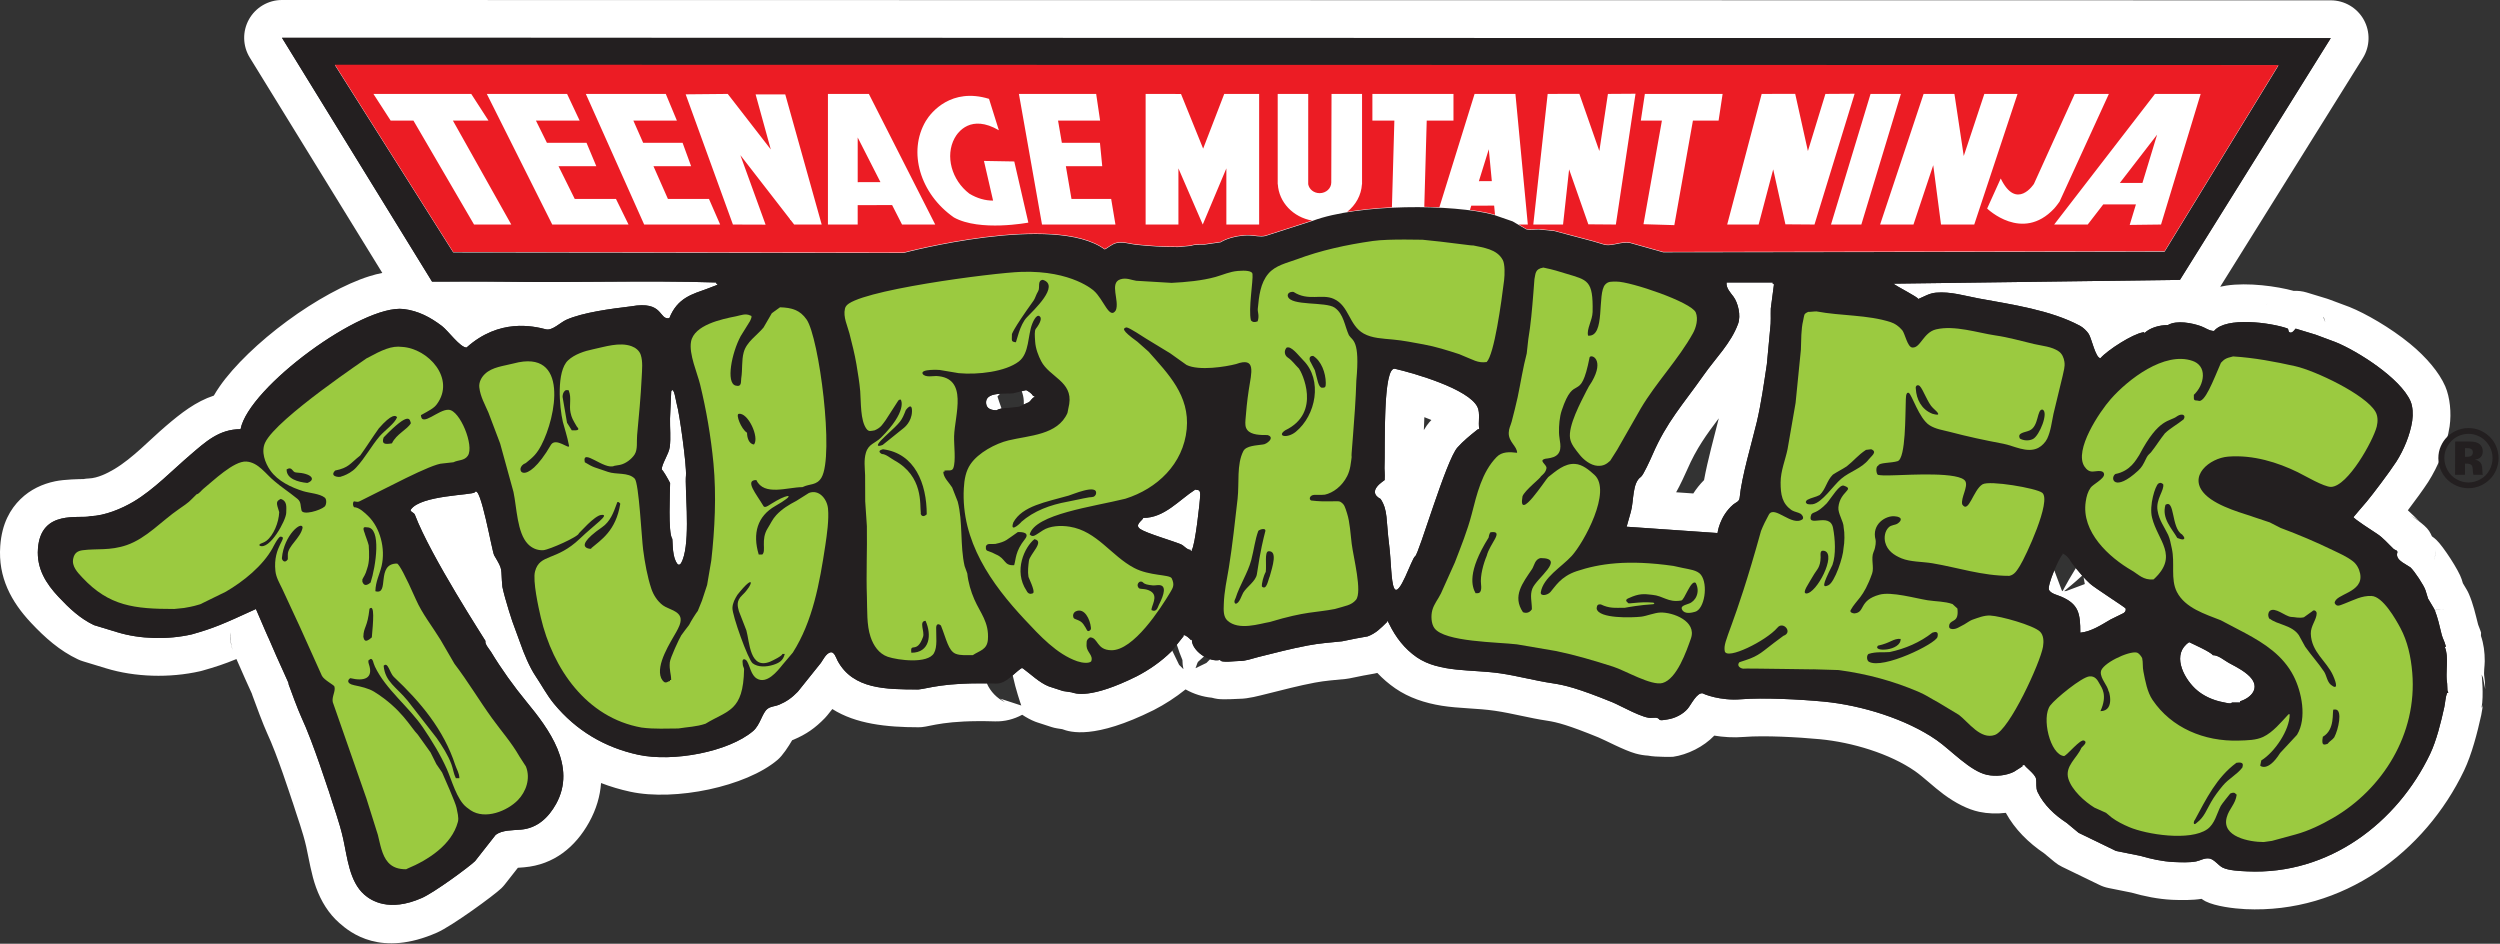 <?xml version="1.0" encoding="UTF-8" standalone="no"?><!DOCTYPE svg PUBLIC "-//W3C//DTD SVG 1.1//EN" "http://www.w3.org/Graphics/SVG/1.1/DTD/svg11.dtd"><svg width="100%" height="100%" viewBox="0 0 898 339" version="1.1" xmlns="http://www.w3.org/2000/svg" xmlns:xlink="http://www.w3.org/1999/xlink" xml:space="preserve" xmlns:serif="http://www.serif.com/" style="fill-rule:evenodd;clip-rule:evenodd;stroke-linejoin:round;stroke-miterlimit:2;"><rect x="0" y="0" width="898" height="339" fill="#333333" stroke="none"/><g id="Layer-1" serif:id="Layer 1"><path d="M137.327,98.037c-1.48,0.289 -3.022,0.68 -4.614,1.178c-8.579,2.681 -19.532,8.728 -29.559,16.104c-10.014,7.367 -19.074,16.035 -24.247,23.479c-0.774,1.114 -1.472,2.217 -2.096,3.303c-6.493,2.138 -11.798,6.302 -17.21,10.924c-5.996,5.114 -11.845,11.491 -18.552,15.498c-2.559,1.51 -5.984,3.226 -9.128,3.342c-0.648,0.024 -1.292,0.094 -1.928,0.216c-1.179,0.007 -6.735,0.086 -10.157,0.792c-4.588,0.946 -8.956,2.963 -12.489,6.426c-3.616,3.546 -6.684,8.71 -7.258,16.839c-0.826,11.256 3.99,20.06 11.065,27.582c4.969,5.304 10.321,10.052 16.845,13.119c0.594,0.279 1.207,0.515 1.835,0.705c2.767,0.84 5.523,1.67 8.274,2.519c0.01,0.004 0.021,0.007 0.032,0.01c10.27,3.144 22.762,3.548 33.801,1.026c0.228,-0.053 0.454,-0.11 0.679,-0.174c4.841,-1.373 8.021,-2.421 12.308,-4.193c2.043,4.743 4.417,9.971 5.539,12.424c0.063,0.21 0.131,0.419 0.204,0.628c1.053,2.983 4.062,10.958 5.221,13.437c3.783,8.104 8.329,22.354 9.151,24.74l0.122,0.32c1.639,5.276 3.617,10.448 4.848,15.922c1.008,4.518 1.805,9.861 3.516,14.578c1.809,4.988 4.523,9.392 8.364,12.762c4.066,3.589 14.944,12.312 35.081,3.447c0.001,-0.001 0.003,-0.002 0.005,-0.002c5.469,-2.411 20.483,-13.387 23.091,-15.91c0.436,-0.421 0.842,-0.87 1.218,-1.346l4.734,-6.028l2.248,-0.17c10.764,-0.928 18.428,-7.348 23.322,-16.139c0.005,-0.007 0.009,-0.015 0.013,-0.023c2.62,-4.726 3.962,-9.449 4.295,-14.108c3.377,1.301 6.892,2.343 10.534,3.131c0.007,0.002 0.013,0.003 0.02,0.004c16.01,3.442 41.526,-1.836 52.844,-11.46c0.008,-0.007 0.016,-0.014 0.025,-0.021c1.818,-1.553 3.852,-4.692 5.225,-7.036l0.438,-0.166c0.038,-0.016 0.077,-0.032 0.116,-0.049c4.518,-1.922 7.698,-4.127 11.211,-7.754c0.293,-0.303 0.572,-0.619 0.836,-0.948l1.824,-2.277c8.394,5.337 19.442,6.546 30.951,6.546c0.391,-0 0.782,-0.017 1.172,-0.051c3.341,-0.29 8.556,-2.62 26.24,-2.067c0.026,0.001 0.052,0.002 0.078,0.002c3.505,0.089 6.744,-0.762 9.758,-2.372c1.511,0.984 3.062,1.847 4.645,2.467c0.237,0.092 0.476,0.178 0.717,0.257c1.723,0.565 3.431,1.121 5.152,1.676c0.67,0.216 1.356,0.38 2.052,0.489c0.598,0.094 1.196,0.185 1.794,0.275c2.912,1.106 11.546,3.757 32.817,-6.821c0.051,-0.026 0.102,-0.051 0.153,-0.077c3.843,-1.972 7.775,-4.497 11.349,-7.378c2.977,1.683 6.265,2.682 9.422,2.981c0.65,0.184 1.345,0.333 2.085,0.44c1.995,0.286 6.977,0.006 7.861,-0.047c3.251,-0.024 7.01,-1.095 9.926,-1.802c0.025,-0.006 0.051,-0.013 0.076,-0.019c5.694,-1.416 11.344,-2.913 17.077,-3.991c0.012,-0.002 0.024,-0.005 0.036,-0.007c3.704,-0.707 7.301,-0.931 11.084,-1.318c0.425,-0.043 0.847,-0.107 1.265,-0.19c1.673,-0.333 3.337,-0.683 5.005,-1.017l0.967,-0.171l2.008,-0.365c0.296,-0.053 0.593,-0.105 0.891,-0.156c0.397,-0.068 0.791,-0.154 1.18,-0.258c1.924,2.039 4.066,3.897 6.439,5.536c0.007,0.005 0.014,0.009 0.021,0.014c4.889,3.362 10.579,5.261 16.715,6.241c6.168,0.985 12.9,0.888 19.067,1.805c0.007,0.001 0.014,0.002 0.021,0.003c6.251,0.919 12.429,2.634 18.699,3.556c3.688,0.561 7.643,1.602 18.412,5.986c0.004,0.001 0.008,0.003 0.013,0.005c2.398,0.973 9.199,4.64 13.369,5.804c1.612,0.45 3.119,0.68 4.477,0.755c2.907,0.592 8.983,0.426 8.983,0.426c-0,-0 -0.308,0.044 -0.425,0.058c0.121,-0.014 0.243,-0.03 0.364,-0.048c5.302,-0.77 11.056,-3.618 14.882,-7.623c3.126,0.519 6.803,0.799 10.768,0.473c7.24,-0.58 19.384,0.076 27.188,0.821c0.001,0 0.003,0 0.005,0.001c11.573,1.1 25.07,5.169 34.115,11.448c3.013,2.094 6.616,5.604 10.297,8.333c4.25,3.153 8.697,5.426 12.764,6.294c0.012,0.003 0.025,0.005 0.037,0.008c3.088,0.651 6.372,0.748 9.544,0.36c3.219,5.899 8.179,10.781 13.765,14.541c1.236,1.026 2.469,2.053 3.713,3.086c0.838,0.696 1.757,1.289 2.737,1.765c4.478,2.177 8.953,4.334 13.431,6.511c1.037,0.505 2.134,0.875 3.265,1.101c2.736,0.549 5.459,1.098 8.194,1.647c4.535,1.295 9.538,2.335 14.565,2.583c0.037,0.002 0.074,0.004 0.111,0.005c3.284,0.135 7.302,0.184 10.524,-0.351c0.532,0.37 1.034,0.689 1.433,0.891c0.02,0.01 0.04,0.021 0.06,0.031c3.541,1.769 10.136,2.588 14.244,2.783c0.003,0 0.007,0.001 0.01,0.001c35.139,1.642 64.574,-20.589 78.553,-49.788c0.003,-0.006 0.005,-0.012 0.008,-0.018c2.733,-5.729 4.759,-13.536 6.147,-19.867c0.004,-0.017 0.007,-0.034 0.011,-0.052c0.267,-1.241 0.6,-3.68 0.6,-3.68c-0,-0 -0.159,0.57 -0.271,0.847l-0.207,0.14c0.827,-4.389 0.038,-11.835 0.038,-11.835c0,0 0.337,0.748 0.475,1.131l0.789,4.07c-0.034,-0.89 -0.07,-1.781 -0.114,-2.673c-0.028,-0.555 -0.09,-1.108 -0.186,-1.656c-0.314,-1.799 0.125,-3.791 0.133,-5.687c0.013,-3.193 -0.383,-6.265 -1.363,-9.099l0.025,-1.193c-0,-0 0.312,0.879 0.456,1.497c-0.015,-0.066 -0.031,-0.132 -0.047,-0.197c-0.307,-1.234 -1.185,-3.486 -1.449,-4.147c-1.017,-3.979 -1.758,-7.421 -3.337,-11.055c-0.228,-0.525 -0.489,-1.035 -0.781,-1.527c-0.452,-0.76 -0.906,-1.52 -1.36,-2.281l-0.453,-1.466c-0.971,-3.096 -6.609,-11.789 -9.064,-14.094c-0.499,-0.469 -1.032,-0.899 -1.596,-1.285c-0.3,-0.699 -0.654,-1.343 -1.035,-1.946c-1.504,-2.377 -6.753,-5.636 -6.753,-5.636c-0,0 2.359,1.307 3.385,2.287c-0.03,-0.029 -0.061,-0.057 -0.091,-0.086c-1.376,-1.291 -2.739,-2.681 -4.156,-3.975c2.589,-3.415 5.531,-7.442 7.248,-10.081c0.025,-0.039 0.05,-0.077 0.074,-0.116c3.601,-5.659 6.649,-13.046 7.68,-19.941c0.004,-0.03 0.008,-0.06 0.013,-0.091c0.672,-4.715 0.132,-10.28 -1.563,-14.253c-0.011,-0.026 -0.022,-0.052 -0.034,-0.078c-2.125,-4.897 -6.737,-10.418 -12.629,-15.249c-7.151,-5.863 -16.074,-10.921 -21.654,-13.172c-0.104,-0.042 -0.209,-0.083 -0.314,-0.122c-2.387,-0.895 -4.787,-1.787 -7.188,-2.68c-0.252,-0.094 -0.508,-0.181 -0.766,-0.26c-2.404,-0.735 -4.816,-1.471 -7.234,-2.202c-1.518,-0.459 -3.073,-0.641 -4.599,-0.556c-6.023,-1.665 -16.467,-3.105 -24.246,-1.913c-0.749,0.114 -1.48,0.254 -2.189,0.419l51.226,-82.12c2.61,-4.184 2.745,-9.456 0.353,-13.769c-2.393,-4.313 -6.937,-6.989 -11.869,-6.99l-735.923,-0.119c-4.918,-0.001 -9.452,2.659 -11.852,6.952c-2.399,4.294 -2.289,9.549 0.289,13.738l47.606,77.347Zm737.21,121.131l-0.185,-0.456c-0.73,-1.228 -1.465,-2.455 -2.196,-3.684c-0.293,-0.967 -0.594,-1.953 -0.901,-2.938c-0.572,-1.824 -3.958,-6.903 -5.404,-8.261c-0.968,-0.605 -1.954,-1.218 -2.921,-1.832c-1.2,-0.837 -2.354,-1.935 -1.786,-3.637c-0,-0.801 -0.861,-0.698 -1.377,-1.191c-1.953,-1.832 -3.772,-4.036 -5.977,-5.45c-8.088,-5.247 -8.394,-5.814 -8.432,-5.963c1.898,-2.307 1.949,-2.26 4.782,-5.614c2.097,-2.523 7.966,-10.241 10.627,-14.332c2.651,-4.167 4.948,-9.585 5.707,-14.662c0.33,-2.314 0.222,-5.06 -0.61,-7.01c-3.604,-8.303 -19.115,-18.092 -26.91,-21.237c-2.377,-0.891 -4.767,-1.779 -7.158,-2.669c-2.391,-0.731 -4.79,-1.463 -7.194,-2.19c-1.145,1.434 -1.623,1.71 -2.428,1.195c-0.377,-0.932 -0.098,-1.117 -0.665,-1.301c-5.869,-2.034 -21.906,-4.267 -26.232,0.954c-1.702,-0 -3.18,-1.181 -4.673,-1.714c-3.14,-1.125 -8.726,-2.269 -11.902,-0.412c-3.042,-0 -6.498,0.957 -8.502,2.975c-0,-0.53 0.093,-0.451 -0.424,-0.359c-3.729,0.598 -12.682,6.31 -15.3,9.287c-1.74,-0 -3.172,-7.078 -4.196,-8.689c-0.702,-1.102 -2.047,-2.365 -3.176,-2.96c-10.53,-5.618 -24.199,-7.586 -36.374,-9.813c-4.917,-0.904 -10.028,-2.539 -15.312,-2.075c-2.46,0.214 -4.273,1.421 -6.39,2.287c-0,-0.663 -7.767,-4.529 -8.924,-5.524l0.422,-0l102.506,-1.355l54.173,-86.844l-735.923,-0.119l53.906,87.583c-0,-0 20.027,-0.065 25.552,0.028c25.673,0.412 50.85,-0.53 76.509,0.28l-0,0.427l0.428,-0l-0,0.423c-1.186,0.466 -2.367,0.917 -3.546,1.368c-5.367,1.967 -10.772,3.2 -13.709,10.61c-3.904,0.718 -1.951,-6.389 -13.771,-4.247c-7.092,0.846 -17.385,2.188 -23.268,4.845c-2.084,0.931 -5.007,3.945 -7.237,3.413c-4.755,-1.222 -16.841,-3.957 -28.568,6.536c-2.309,-0 -6.628,-6.056 -8.832,-7.73c-4.102,-3.11 -8.432,-5.447 -13.732,-6.098c-14.941,-1.844 -55.699,28.104 -58.608,43.15c-7.755,-0 -12.63,4.608 -17.994,9.189c-6.574,5.607 -13.095,12.472 -20.453,16.856c-4.29,2.534 -10.225,5.027 -15.538,5.223c-3.653,1.06 -17.785,-2.661 -18.792,11.673c-0.533,7.144 2.935,12.558 7.425,17.329c3.783,4.038 7.753,7.786 12.72,10.121c2.789,0.846 5.567,1.683 8.339,2.539c8.144,2.493 18.051,2.772 26.804,0.772c7.808,-2.214 10.915,-3.554 23.014,-9.106c2.033,4.799 5.086,11.776 4.477,10.288c3.69,8.78 8.829,19.43 7.065,16.221c0.955,2.707 3.664,9.954 4.716,12.204c4.434,9.498 9.906,26.966 9.824,26.417c1.768,5.75 3.907,11.386 5.247,17.348c1.486,6.66 2.23,15.404 7.585,20.102c2.403,2.121 8.848,6.427 20.659,1.227c4.538,-2 16.965,-11.152 19.129,-13.245c2.482,-3.144 4.954,-6.307 7.423,-9.451c2.351,-1.739 5.991,-1.609 9.047,-1.86c5.934,-0.512 9.931,-4.372 12.629,-9.218c7.501,-13.534 -2.656,-27.05 -10.625,-36.724c-4.581,-5.562 -9.044,-11.795 -12.748,-17.925c-0.533,-0.864 -2.339,-2.855 -1.982,-3.906c-0,-0.158 -19.68,-30.324 -25.365,-45.355c-0.291,-0.8 -1.94,-1.126 -1.435,-1.861c3.641,-5.218 22.299,-5.123 22.978,-6.202c2.018,-3.227 6.174,21.355 6.957,22.666c3.4,5.702 2.247,4.186 2.949,11.339c0.863,4.242 3.865,13.525 4.197,14.102c0.742,2.028 1.486,4.065 2.23,6.092c1.263,3.665 3.347,8.669 5.5,11.86c2.23,3.311 4.037,6.8 6.6,9.916c7.981,9.692 18.287,15.729 30.319,18.334c12.457,2.678 32.391,-1.042 41.197,-8.53c2.591,-2.214 3.242,-6.484 5.153,-7.962c1.196,-0.95 2.763,-0.893 4.131,-1.46c2.734,-1.163 4.648,-2.512 6.774,-4.707c2.762,-3.442 5.525,-6.893 8.287,-10.344c0.863,-1.219 1.765,-3.219 3.279,-3.749c1.542,-0.558 2.258,2.102 2.724,2.949c5.524,10.26 17.292,10.334 29.072,10.334c3.327,-0.288 8.412,-2.413 24.545,-2.186c1.317,3.006 3.66,5.384 6.533,6.768c-0.571,-0.436 -1.136,-0.863 -1.694,-1.27l7.534,2.461c-0.321,-0.905 -1.949,-5.605 -3.087,-10.838c1.039,-0.898 2.062,-1.841 3.141,-2.58l0.426,-0c2.949,2.157 6.016,5.217 9.441,6.557c1.702,0.558 3.388,1.107 5.088,1.655c1.009,0.159 2.019,0.308 3.028,0.456c1.302,0.419 6.667,2.586 23.426,-5.748c4.37,-2.242 8.9,-5.377 12.497,-8.967l0.238,-0.299l2.486,5.147l1.561,1.56c-0.246,-1.054 -0.364,-2.153 -0.367,-3.29c-0.699,-1.68 -1.415,-3.571 -2.014,-5.514l2.412,-3.036l-0,-0.428c0.823,-0 2.061,1.116 2.551,1.702l0.426,-0c-0,2.219 1.958,4.555 4.381,5.991c-0.728,0.681 -1.469,1.345 -2.185,1.972l-0.262,0.563l-0.28,0.806l-0.331,0.891l3.924,-1.896l1.335,-1.334c1.257,0.406 2.521,0.524 3.617,0.235c-0,1.218 5.737,0.344 6.798,0.399c2.163,0.101 4.722,-0.891 6.738,-1.392c0.027,0.329 0.039,0.66 0.039,0.993c-0,-0.334 -0.01,-0.666 -0.032,-0.995l0.107,-0.028c5.949,-1.48 11.856,-3.033 17.846,-4.159c4.093,-0.781 8.065,-1.06 12.246,-1.488c1.73,-0.344 3.451,-0.707 5.176,-1.051c0.339,-0.058 0.678,-0.118 1.016,-0.179l2.024,-0.368c0.338,-0.06 0.676,-0.12 1.016,-0.178c2.902,-1.079 4.725,-2.949 6.944,-5.154c-0,-1.097 0.771,0.652 0.86,0.837c2.275,4.642 5.447,8.79 9.814,11.805c8.129,5.59 19.886,4.288 30.086,5.804c6.264,0.921 12.455,2.641 18.738,3.562c4.303,0.652 8.949,1.721 21.516,6.837c2.683,1.089 11.445,6.121 14.184,5.572c1.271,-0 1.619,-0.27 2.549,0.428c-0,0.8 2.349,0.214 2.977,0.14c2.628,-0.382 5.535,-1.796 7.288,-3.861c1.227,-1.469 3.348,-5.963 5.427,-5.506c0.182,0.213 6.196,2.744 13.776,2.121c7.902,-0.633 21.106,0.027 29.59,0.837c13.785,1.311 29.802,6.334 40.574,13.813c5.181,3.6 12.097,11.208 18.152,12.501c3.228,0.68 6.869,0.251 9.632,-1.088c1.023,-0.651 2.032,-1.303 3.056,-1.953c-0,-0.707 0.251,-0.429 0.846,-0.429c-0,0.531 3.73,3.163 4.041,4.81c0.303,1.729 -0.148,3.32 0.596,4.855c2.233,4.642 6.149,8.279 10.437,11.07c1.437,1.19 2.855,2.372 4.288,3.562c4.478,2.177 8.953,4.334 13.431,6.511c2.921,0.586 5.827,1.172 8.748,1.758c3.721,1.089 7.851,2.018 12.009,2.223c2.507,0.103 5.613,0.243 7.995,-0.214c1.568,-0.326 2.958,-1.293 4.698,-1.07c1.767,0.215 3.255,2.475 4.836,3.275c2.177,1.088 6.293,1.247 8.819,1.367c29.472,1.377 53.95,-17.599 65.675,-42.09c2.325,-4.874 3.958,-11.544 5.139,-16.93c0.372,-1.729 0.372,-3.47 1.009,-5.051c0.716,-0 0.288,-0.437 0.121,-0.902c-0.032,-0.837 -0.065,-1.674 -0.107,-2.512c-0.563,-3.224 0.166,-6.886 -0.157,-10.158l0.143,-0.003l-0.143,0.003c-0.1,-1.05 -0.311,-2.061 -0.708,-3.003c0.637,-0 0.386,-0.065 0.265,-0.586c-0.316,-1.274 -1.047,-2.549 -1.344,-3.73c-0.813,-3.165 -1.326,-5.927 -2.493,-8.779c1.151,-0.316 2.35,-0.48 3.572,-0.48c-1.383,0 -2.577,0.142 -3.61,0.385Zm-770.042,65.952l0.092,0.774c-0.039,-0.258 -0.07,-0.517 -0.092,-0.774c-0.086,-0.868 -0.072,-1.588 -0.024,-2.156c-0.034,0.481 -0.042,0.966 -0.023,1.455l0.047,0.701Zm0.007,-2.58l-0.005,0.066l0.026,-0.225l-0.021,0.159Zm684.375,-34.851l-0.464,-0.429c-4.344,-4.196 -8.33,-12.428 -2.065,-16.595c1.54,0.763 7.799,3.554 8.502,4.67c2.018,-0 4.037,1.832 5.67,2.734c2.52,1.396 5.418,2.772 7.529,4.884c3.972,3.98 0.786,7.637 -3.423,8.957l-0,0.428l-2.977,-0c-0,0.698 -2.353,0.037 -2.971,-0.074c-3.508,-0.632 -7.111,-2.181 -9.787,-4.562l0.053,-0.148l-0.016,-0.008l-0.051,0.143Zm-705.908,-20.547c-0.15,1.039 -0.179,2.101 -0.08,3.166c0.1,1.066 0.328,2.134 0.693,3.184c-1.069,-2.963 -0.889,-5.142 -0.613,-6.35Zm662.671,-23.07c0.752,0.915 1.498,1.816 2.278,2.694c-2.654,2.444 -5.367,4.67 -6.499,5.585c0.258,-0.011 0.514,-0.028 0.768,-0.054l6.576,-2.467l0.096,-0.068c-0.13,-0.818 -0.28,-1.677 -0.443,-2.439c0.741,0.812 1.516,1.603 2.357,2.366c1.591,1.451 12.641,8.511 12.749,8.865c0.2,0.753 -0.145,1.265 -0.717,1.665c-1.572,0.772 -3.134,1.545 -4.706,2.316c-3.201,1.86 -6.889,4.344 -10.846,4.726c-0,-6.967 -0.614,-10.27 -6.907,-12.967c-1.275,-0.559 -3.558,-1.005 -4.33,-2.344c-0.446,-0.774 0.61,-4.036 1.885,-7.075l2.713,7.231l0.257,0.257l0.583,-1.089c0.814,-1.5 2.392,-4.342 4.186,-7.202Zm-247.93,-58.469c0.388,-7.541 1.307,-13.773 3.479,-13.114c6.864,1.595 26.333,7.2 29.518,13.704c1.089,2.234 0.163,5.474 0.651,7.97c-0.567,-0 -0.557,0.055 -0.916,0.36c-2.377,1.886 -4.776,3.834 -6.906,6.201c-4.074,4.452 -13.93,38.51 -15.218,39.096c-1.144,0.502 -5.739,15.265 -7.557,11.423c-1.116,-2.372 -1.052,-9.776 -1.754,-15.302c-1.182,-9.347 -0.414,-12.548 -3.079,-16.703c-5.395,-2.828 1.437,-6.653 1.437,-6.803c0.126,-2.692 -0.097,-3.49 -0.06,-4.259c0.171,-3.766 -0.053,-14.013 0.405,-22.573l0.358,0.095l-0.358,-0.095Zm-252.067,54.124c-1.368,4.94 -2.47,2.763 -2.909,1.879c-1.37,-2.781 -1.046,-7.842 -1.289,-8.148c-1.499,-2.019 -0.769,-16.718 -0.744,-19.934c-0.781,-1.565 -2.334,-4.232 -2.999,-4.909c-0,-2.035 2.549,-5.502 2.881,-8.088c0.412,-3.281 0.028,-6.656 0.093,-10.188c0.146,-3.254 0.279,-6.52 0.426,-9.776c1.009,-2.055 1.685,3.692 2.018,4.716c0.916,2.907 3.546,21.938 3.279,25.485c-0.463,4.265 1.474,20.824 -0.756,28.963Zm629.051,-2.215c0.137,1.36 -0.008,2.843 -0.459,4.431c0.322,-1.166 0.484,-2.371 0.484,-3.583c-0,-0.289 -0.008,-0.572 -0.025,-0.848Zm-131.358,3.418l0.046,0.065l-0.121,-0.092l0.075,0.027Zm-315.241,-3.416l-0,0.418c-0.572,-0 -0.426,0.139 -0.426,-0.418c-1.355,-0 -2.323,-1.517 -3.467,-1.991c-2.895,-1.228 -12.283,-3.935 -14.553,-5.451c-2.339,-1.525 0.649,-2.995 1.021,-4.037c7.611,-0 12.83,-6.437 18.699,-10.197c0.796,0.385 1.726,-0.321 1.739,1.806c-0.013,2.403 -1.871,18.558 -3.013,19.87Zm208.978,-94.363c-0.33,2.566 -0.679,5.114 -1.009,7.665c-0.08,2.444 0.121,4.86 -0.214,7.211c-0.396,4.261 -0.795,8.514 -1.191,12.774c-1.064,7 -2.018,13.958 -3.609,20.761c-1.795,7.53 -5.445,19.577 -6.181,27.304c-0.13,1.356 -1.474,1.647 -2.311,2.379c-4.967,4.297 -5.619,10.223 -5.619,10.223l-32.654,-2.27c-0,-0 0.982,-3.451 1.527,-5.404c1.101,-3.865 0.45,-10.332 3.585,-12.486c0.888,-0.609 3.456,-6.321 4.208,-8.046c5.103,-11.769 10.851,-17.875 18.316,-28.475c4.325,-6.174 9.842,-11.474 12.404,-18.499c1.065,-2.951 -0,-7.465 -1.651,-9.711c-1.098,-1.498 -2.702,-3.064 -2.493,-5.111l16.571,-0l-0,0.427c0.693,-0 0.377,0.688 0.321,1.258Zm-19.684,47.108c-4.313,5.733 -8.006,10.737 -11.33,18.403c-0.003,0.008 -0.007,0.016 -0.01,0.025c-0.677,1.552 -2.574,5.676 -3.982,8.14l6.164,0.428c1.052,-1.624 2.331,-3.263 3.862,-4.8c1.287,-7.115 3.702,-15.77 5.296,-22.196Zm-114.315,17.44l0.106,0.07l-0.106,-0.07Zm8.476,-15.821l-0.106,2.616c0.765,-1.283 1.454,-2.252 2.001,-2.851l0.708,-0.76l-0.584,-0.26l-1.94,-0.771l-0.079,2.026Zm-152.309,-10.433l-0.956,0.956c0.299,0.951 0.839,2.619 1.465,4.327c-0.653,0.127 -1.262,0.331 -1.779,0.637c-1.858,-0 -3.637,-0.531 -3.772,-2.538c-0.185,-2.574 2.354,-3.209 5.042,-3.382Zm7.759,-0.916l1.596,-0.389c1.049,0.556 1.846,1.049 2.551,2.127c0.556,-0 0.426,-0.15 0.426,0.421c-0.693,-0 -1.33,1.342 -1.954,1.754l-1.866,0.86c0.026,-0.455 0.021,-0.927 -0.013,-1.418c-0.087,-1.254 -0.347,-2.365 -0.74,-3.355Zm467.472,-26.727c0.459,1.088 0.77,1.921 0.77,1.921c0,0 -0.213,-0.906 -0.484,-1.577l-0.286,-0.344Zm-20.054,-4.722c-0.071,0.076 -0.142,0.154 -0.213,0.237c-0.07,0.082 -0.141,0.167 -0.211,0.255l0.424,-0.492Z" style="fill:#fff;"/><path d="M837.205,13.694l-735.923,-0.119l53.906,87.583c-0,-0 20.027,-0.065 25.552,0.028c25.673,0.412 50.85,-0.53 76.509,0.28l-0,0.427l0.428,-0l-0,0.423c-1.186,0.466 -2.367,0.917 -3.546,1.368c-5.367,1.967 -10.772,3.2 -13.709,10.61c-3.904,0.718 -1.951,-6.389 -13.771,-4.247c-7.092,0.846 -17.385,2.188 -23.268,4.845c-2.084,0.931 -5.007,3.945 -7.237,3.413c-4.755,-1.222 -16.841,-3.957 -28.568,6.536c-2.309,-0 -6.628,-6.056 -8.832,-7.73c-4.102,-3.11 -8.432,-5.447 -13.732,-6.098c-14.941,-1.844 -55.699,28.104 -58.608,43.15c-7.755,-0 -12.63,4.608 -17.994,9.189c-6.574,5.607 -13.095,12.472 -20.453,16.856c-4.29,2.534 -10.225,5.027 -15.538,5.223c-3.653,1.06 -17.785,-2.661 -18.792,11.673c-0.533,7.144 2.935,12.558 7.425,17.329c3.783,4.038 7.753,7.786 12.72,10.121c2.789,0.846 5.567,1.683 8.339,2.539c8.144,2.493 18.051,2.772 26.804,0.772c7.808,-2.214 10.915,-3.554 23.014,-9.106c2.033,4.799 5.086,11.776 4.477,10.288c3.69,8.78 8.829,19.43 7.065,16.221c0.955,2.707 3.664,9.954 4.716,12.204c4.434,9.498 9.906,26.966 9.824,26.417c1.768,5.75 3.907,11.386 5.247,17.348c1.486,6.66 2.23,15.404 7.585,20.102c2.403,2.121 8.848,6.427 20.659,1.227c4.538,-2 16.965,-11.152 19.129,-13.245c2.482,-3.144 4.954,-6.307 7.423,-9.451c2.351,-1.739 5.991,-1.609 9.047,-1.86c5.934,-0.512 9.931,-4.372 12.629,-9.218c7.501,-13.534 -2.656,-27.05 -10.625,-36.724c-4.581,-5.562 -9.044,-11.795 -12.748,-17.925c-0.533,-0.864 -2.339,-2.855 -1.982,-3.906c-0,-0.158 -19.68,-30.324 -25.365,-45.355c-0.291,-0.8 -1.94,-1.126 -1.435,-1.861c3.641,-5.218 22.299,-5.123 22.978,-6.202c2.018,-3.227 6.174,21.355 6.957,22.666c3.4,5.702 2.247,4.186 2.949,11.339c0.863,4.242 3.865,13.525 4.197,14.102c0.742,2.028 1.486,4.065 2.23,6.092c1.263,3.665 3.347,8.669 5.5,11.86c2.23,3.311 4.037,6.8 6.6,9.916c7.981,9.692 18.287,15.729 30.319,18.334c12.457,2.678 32.391,-1.042 41.197,-8.53c2.591,-2.214 3.242,-6.484 5.153,-7.962c1.196,-0.95 2.763,-0.893 4.131,-1.46c2.734,-1.163 4.648,-2.512 6.774,-4.707c2.762,-3.442 5.525,-6.893 8.287,-10.344c0.863,-1.219 1.765,-3.219 3.279,-3.749c1.542,-0.558 2.258,2.102 2.724,2.949c5.524,10.26 17.292,10.334 29.072,10.334c3.544,-0.307 9.081,-2.697 27.836,-2.111c3.613,0.092 6.162,-3.497 9.136,-5.534l0.426,-0c2.949,2.157 6.016,5.217 9.441,6.557c1.702,0.558 3.388,1.107 5.088,1.655c1.009,0.159 2.019,0.308 3.028,0.456c1.302,0.419 6.667,2.586 23.426,-5.748c4.37,-2.242 8.9,-5.377 12.497,-8.967c1.449,-1.804 2.884,-3.627 4.316,-5.432l-0,-0.428c0.823,-0 2.061,1.116 2.551,1.702l0.426,-0c-0,3.954 6.216,8.279 10.199,7.228c-0,1.218 5.737,0.344 6.798,0.399c2.204,0.103 4.82,-0.929 6.852,-1.422c5.949,-1.48 11.856,-3.033 17.846,-4.159c4.093,-0.781 8.065,-1.06 12.246,-1.488c1.73,-0.344 3.451,-0.707 5.176,-1.051c0.339,-0.058 0.678,-0.118 1.016,-0.179l2.024,-0.368c0.338,-0.06 0.676,-0.12 1.016,-0.178c2.902,-1.079 4.725,-2.949 6.944,-5.154c-0,-1.097 0.771,0.652 0.86,0.837c2.275,4.642 5.447,8.79 9.814,11.805c8.129,5.59 19.886,4.288 30.086,5.804c6.264,0.921 12.455,2.641 18.738,3.562c4.303,0.652 8.949,1.721 21.516,6.837c2.683,1.089 11.445,6.121 14.184,5.572c1.271,-0 1.619,-0.27 2.549,0.428c-0,0.8 2.349,0.214 2.977,0.14c2.628,-0.382 5.535,-1.796 7.288,-3.861c1.227,-1.469 3.348,-5.963 5.427,-5.506c0.182,0.213 6.196,2.744 13.776,2.121c7.902,-0.633 21.106,0.027 29.59,0.837c13.785,1.311 29.802,6.334 40.574,13.813c5.181,3.6 12.097,11.208 18.152,12.501c3.228,0.68 6.869,0.251 9.632,-1.088c1.023,-0.651 2.032,-1.303 3.056,-1.953c-0,-0.707 0.251,-0.429 0.846,-0.429c-0,0.531 3.73,3.163 4.041,4.81c0.303,1.729 -0.148,3.32 0.596,4.855c2.233,4.642 6.149,8.279 10.437,11.07c1.437,1.19 2.855,2.372 4.288,3.562c4.478,2.177 8.953,4.334 13.431,6.511c2.921,0.586 5.827,1.172 8.748,1.758c3.721,1.089 7.851,2.018 12.009,2.223c2.507,0.103 5.613,0.243 7.995,-0.214c1.568,-0.326 2.958,-1.293 4.698,-1.07c1.767,0.215 3.255,2.475 4.836,3.275c2.177,1.088 6.293,1.247 8.819,1.367c29.472,1.377 53.95,-17.599 65.675,-42.09c2.325,-4.874 3.958,-11.544 5.139,-16.93c0.372,-1.729 0.372,-3.47 1.009,-5.051c0.716,-0 0.288,-0.437 0.121,-0.902c-0.032,-0.837 -0.065,-1.674 -0.107,-2.512c-0.744,-4.259 0.767,-9.282 -0.865,-13.161c0.637,-0 0.386,-0.065 0.265,-0.586c-0.316,-1.274 -1.047,-2.549 -1.344,-3.73c-0.865,-3.367 -1.39,-6.278 -2.716,-9.33c-0.73,-1.228 -1.465,-2.455 -2.196,-3.684c-0.293,-0.967 -0.594,-1.953 -0.901,-2.938c-0.572,-1.824 -3.958,-6.903 -5.404,-8.261c-0.968,-0.605 -1.954,-1.218 -2.921,-1.832c-1.2,-0.837 -2.354,-1.935 -1.786,-3.637c-0,-0.801 -0.861,-0.698 -1.377,-1.191c-1.953,-1.832 -3.772,-4.036 -5.977,-5.45c-8.088,-5.247 -8.394,-5.814 -8.432,-5.963c1.898,-2.307 1.949,-2.26 4.782,-5.614c2.097,-2.523 7.966,-10.241 10.627,-14.332c2.651,-4.167 4.948,-9.585 5.707,-14.662c0.33,-2.314 0.222,-5.06 -0.61,-7.01c-3.604,-8.303 -19.115,-18.092 -26.91,-21.237c-2.377,-0.891 -4.767,-1.779 -7.158,-2.669c-2.391,-0.731 -4.79,-1.463 -7.194,-2.19c-1.145,1.434 -1.623,1.71 -2.428,1.195c-0.377,-0.932 -0.098,-1.117 -0.665,-1.301c-5.869,-2.034 -21.906,-4.267 -26.232,0.954c-1.702,-0 -3.18,-1.181 -4.673,-1.714c-3.14,-1.125 -8.726,-2.269 -11.902,-0.412c-3.042,-0 -6.498,0.957 -8.502,2.975c-0,-0.53 0.093,-0.451 -0.424,-0.359c-3.729,0.598 -12.682,6.31 -15.3,9.287c-1.74,-0 -3.172,-7.078 -4.196,-8.689c-0.702,-1.102 -2.047,-2.365 -3.176,-2.96c-10.53,-5.618 -24.199,-7.586 -36.374,-9.813c-4.917,-0.904 -10.028,-2.539 -15.312,-2.075c-2.46,0.214 -4.273,1.421 -6.39,2.287c-0,-0.663 -7.767,-4.529 -8.924,-5.524l0.422,-0l102.506,-1.355l54.173,-86.844Zm-32.579,238.216l-0,0.428l-2.977,-0c-0,0.698 -2.353,0.037 -2.971,-0.074c-3.721,-0.67 -7.549,-2.373 -10.265,-5.004c-4.344,-4.196 -8.33,-12.428 -2.065,-16.595c1.54,0.763 7.799,3.554 8.502,4.67c2.018,-0 4.037,1.832 5.67,2.734c2.52,1.396 5.418,2.772 7.529,4.884c3.972,3.98 0.786,7.637 -3.423,8.957Zm-41.821,-31.691c-1.572,0.772 -3.134,1.545 -4.706,2.316c-3.201,1.86 -6.889,4.344 -10.846,4.726c-0,-6.967 -0.614,-10.27 -6.907,-12.967c-1.275,-0.559 -3.558,-1.005 -4.33,-2.344c-0.837,-1.451 3.609,-11.646 4.855,-12.734l-0,-0.428c2.266,1.079 2.596,2.642 4.079,4.446c1.861,2.26 3.618,4.455 5.823,6.455c1.591,1.451 12.641,8.511 12.749,8.865c0.2,0.753 -0.145,1.265 -0.717,1.665Zm-232.363,-65.696c-2.377,1.886 -4.776,3.834 -6.906,6.201c-4.074,4.452 -13.93,38.51 -15.218,39.096c-1.144,0.502 -5.739,15.265 -7.557,11.423c-1.116,-2.372 -1.052,-9.776 -1.754,-15.302c-1.182,-9.347 -0.414,-12.548 -3.079,-16.703c-5.395,-2.828 1.437,-6.653 1.437,-6.803c0.126,-2.692 -0.097,-3.49 -0.06,-4.259c0.321,-7.082 -0.753,-37.093 3.884,-35.687c6.864,1.595 26.333,7.2 29.518,13.704c1.089,2.234 0.163,5.474 0.651,7.97c-0.567,-0 -0.557,0.055 -0.916,0.36Zm-284.799,45.204c-1.368,4.94 -2.47,2.763 -2.909,1.879c-1.37,-2.781 -1.046,-7.842 -1.289,-8.148c-1.499,-2.019 -0.769,-16.718 -0.744,-19.934c-0.781,-1.565 -2.334,-4.232 -2.999,-4.909c-0,-2.035 2.549,-5.502 2.881,-8.088c0.412,-3.281 0.028,-6.656 0.093,-10.188c0.146,-3.254 0.279,-6.52 0.426,-9.776c1.009,-2.055 1.685,3.692 2.018,4.716c0.916,2.907 3.546,21.938 3.279,25.485c-0.463,4.265 1.474,20.824 -0.756,28.963Zm182.452,-2.213l-0,0.418c-0.572,-0 -0.426,0.139 -0.426,-0.418c-1.355,-0 -2.323,-1.517 -3.467,-1.991c-2.895,-1.228 -12.283,-3.935 -14.553,-5.451c-2.339,-1.525 0.649,-2.995 1.021,-4.037c7.611,-0 12.83,-6.437 18.699,-10.197c0.796,0.385 1.726,-0.321 1.739,1.806c-0.013,2.403 -1.871,18.558 -3.013,19.87Zm208.978,-94.363c-0.33,2.566 -0.679,5.114 -1.009,7.665c-0.08,2.444 0.121,4.86 -0.214,7.211c-0.396,4.261 -0.795,8.514 -1.191,12.774c-1.064,7 -2.018,13.958 -3.609,20.761c-1.795,7.53 -5.445,19.577 -6.181,27.304c-0.13,1.356 -1.474,1.647 -2.311,2.379c-4.967,4.297 -5.619,10.223 -5.619,10.223l-32.654,-2.27c-0,-0 0.982,-3.451 1.527,-5.404c1.101,-3.865 0.45,-10.332 3.585,-12.486c0.888,-0.609 3.456,-6.321 4.208,-8.046c5.103,-11.769 10.851,-17.875 18.316,-28.475c4.325,-6.174 9.842,-11.474 12.404,-18.499c1.065,-2.951 -0,-7.465 -1.651,-9.711c-1.098,-1.498 -2.702,-3.064 -2.493,-5.111l16.571,-0l-0,0.427c0.693,-0 0.377,0.688 0.321,1.258Zm-265.5,39.537c-0.693,-0 -1.33,1.342 -1.954,1.754c-1.181,0.558 -2.376,1.102 -3.572,1.646c-1.276,0.147 -2.55,0.282 -3.825,0.424c-1.514,-0 -3.109,0.176 -4.251,0.853c-1.858,-0 -3.637,-0.531 -3.772,-2.538c-0.304,-4.222 6.721,-3.227 9.709,-3.545c1.568,-0.372 3.121,-0.756 4.688,-1.142c1.049,0.556 1.846,1.049 2.551,2.127c0.556,-0 0.426,-0.15 0.426,0.421Z" style="fill:#231f20;"/><path d="M120.309,23.402l42.486,67.269l161.743,0.202c-0,-0 54.109,-14.452 72.25,-1.28c0.784,-0.196 2.616,-1.95 4.304,-2.283c2.377,-0.492 4.568,0.333 6.733,0.584c5.085,0.558 9.987,0.851 15.313,0.851c1.553,-0.148 3.12,-0.281 4.673,-0.423c1.317,-0.532 3.122,-0.428 4.675,-0.428c0.997,-0.144 1.992,-0.279 2.974,-0.426c0.997,-0.141 1.993,-0.275 2.976,-0.425c2.575,-1.593 6.84,-2.521 10.184,-2.47c2.03,0.027 3.93,0.665 5.92,0.2c5.674,-1.82 11.339,-3.639 17.013,-5.472c16.511,-6.148 50.439,-6.083 64.941,-2.15c2.283,0.783 4.571,1.579 6.836,2.362c1.628,0.959 3.247,1.914 4.865,2.856c1.424,0.386 2.968,0.028 4.54,0.054c1.837,0.186 3.669,0.372 5.502,0.561c4.674,1.246 9.347,2.496 14.026,3.727c1.446,0.424 2.894,0.867 4.33,1.288c2.945,0.401 5.655,-1.221 8.842,-0.744c4,1.129 11.98,3.376 11.98,3.376l180.116,-0.239l40.889,-66.87l-698.111,-0.12Z" style="fill:#fff;"/><path d="M550.255,218.851c-1.023,1.562 -2.433,1.367 -3.199,1.061c-3.936,-5.804 -0.084,-10.521 3.278,-15.535c0.773,-1.172 0.995,-3.589 3.111,-3.916c9.07,0.037 -1.586,7.238 -3.032,10.995c-0.926,2.391 -0.158,4.642 -0.158,7.395m-16.218,-19.217c-1.153,2.706 -2.432,7.199 -2.041,10.306c0.488,4.232 -1.944,2.847 -1.944,3.19c-1.34,-2.409 -3.13,-7.571 4.665,-20.045c0.162,-1.163 0.516,-1.87 0.753,-1.907c5.009,-0.641 -0.354,4.037 -1.433,8.456m76.949,6.846c-1.311,-1.721 -4.33,-1.982 -6.506,-2.465c-2.004,-0.446 -3.707,-0.781 -3.256,-0.717c-16.743,-2.399 -26.864,-0.8 -34.886,1.87c-5.855,1.963 -7.767,5.665 -9.428,7.497c-1.093,1.209 -3.618,1.591 -3.465,0.13c0.833,-5.376 7.489,-9.125 11.121,-13.105c4.39,-4.837 14.506,-23.35 8.148,-29.124c-1.897,-1.731 -4.307,-3.761 -6.957,-3.92c-3.828,-0.254 -6.898,2.603 -9.609,4.701c-0.819,0.623 -10.995,16.65 -9.269,6.935c0.813,-2.194 6.566,-6.565 6.566,-7.132c0.62,-0.601 1.791,-1.409 2.042,-2.951c0.224,-1.356 -3.129,-2.775 -0.343,-3.427c0.278,-0.042 0.557,-0.067 0.818,-0.106c1.399,-0.211 2.805,-0.53 3.711,-1.631c1.619,-2.034 0.353,-5.022 0.316,-7.626c-0.055,-2.603 0.214,-5.683 0.968,-7.94c4.674,-14.08 6.655,-1.886 10.027,-19.124c0.628,-1.263 5.46,0.741 0.8,8.776c-0.93,1.425 -1.195,1.807 -1.967,3.363c-1.949,3.887 -6.609,12.443 -5.841,17.012c0.343,2.138 2.004,4.023 3.306,5.693c1.497,1.944 4.046,3.988 6.577,4.135c2.042,0.107 3.185,-0.575 4.525,-1.821c0.837,-1.316 1.67,-2.628 2.512,-3.958c2.822,-4.953 5.669,-9.906 8.497,-14.876c5.552,-9.36 13.464,-17.503 18.743,-27.01c1.098,-2.018 1.934,-5.06 0.995,-7.384c-1.54,-3.773 -23.646,-11.196 -28.491,-11.12c-1.726,0.029 -2.931,-0.17 -4.047,1.054c-3.019,3.228 0.247,18.925 -6.153,18.366c-0.623,-2.325 1.553,-5.485 1.624,-8.513c0.236,-11.503 -1.796,-11.423 -9.642,-13.799c-2.847,-0.863 -3.948,-1.278 -8.046,-2.151c-3.06,0.516 -2.754,2.164 -3.205,4.133c-0.135,1.671 -0.251,3.343 -0.386,5.015c-0.451,5.674 -0.929,11.33 -1.823,16.602c-0.182,1.701 -0.367,3.399 -0.562,5.099c-1.344,5.049 -2.167,10.52 -3.247,15.66c-0.614,2.867 -1.419,5.925 -2.176,8.885c-0.372,1.382 -0.992,2.311 -1.037,3.941c-0.103,3.349 3.003,4.81 3.003,7.2c-2.748,-0.346 -5.459,-0.451 -7.376,1.54c-5.283,5.433 -7.101,13.376 -8.934,20.508c-1.553,5.981 -3.864,11.646 -6.056,17.357c-1.66,3.694 -3.32,7.395 -4.98,11.088c-1.024,2.121 -2.507,3.786 -3.121,6.074c-0.526,1.953 -0.4,4.809 0.758,6.408c3.585,5.005 22.84,5.005 29.64,5.833c4.721,0.8 9.432,1.609 14.134,2.41c7.051,1.469 13.679,3.46 20.385,5.59c4.26,1.339 13.771,6.985 17.771,5.887c5.176,-1.431 8.632,-11.496 10.213,-15.989c2.191,-6.251 -6.497,-9.479 -10.972,-9.33c-2.083,0.057 -4.929,1.256 -6.864,1.488c-3.497,0.391 -15.273,0.744 -16.017,-2.855c0.023,-1.74 0.865,-1.534 1.488,-1.553c3.135,1.488 4.86,1.218 8.604,1.218c1.218,-0.233 5.535,-1.004 10.065,-1.275c1.064,-0.064 0.269,-0.372 0.256,-0.576c-5.619,-0.483 -9.196,0.735 -9.196,0.046c-0.725,-0.529 -1.042,-1.181 0.456,-1.729c3.572,-1.638 5.326,-1.47 8.195,-1.135c4.26,0.39 5.614,2.837 10.465,2.064c1.158,0.094 3.506,-7.701 5.259,-6.325c1.763,3.433 -0.176,6.689 -2.502,7.441c-2.255,0.736 -2.916,1.154 -2.399,2.177c0.888,1.702 3.409,1.116 4.687,0.744c3.359,-0.966 4.754,-9.776 2.084,-13.273" style="fill:#9bca40;"/><path d="M277.66,238.841c-2.312,0.707 -5.353,0.931 -7.32,-0.595c-1.607,-1.256 -7.384,-17.32 -7.251,-19.915c0.081,-1.786 0.93,-3.293 1.793,-4.678c6.32,-8 5.883,-3.824 1.728,0.129c-2.326,2.186 -1.607,4.13 -1.196,5.758c0.889,2.298 1.793,4.605 2.682,6.893c1.183,4.177 1.183,14.25 8.566,11.227c0.798,-0.335 4.37,-2.074 4.37,-2.762l0.849,-0c-0.57,2.399 -2.005,3.246 -4.221,3.943m-12.341,-90.178c3.298,-0.675 7.546,8.431 5.513,11.011c-1.846,-0.198 -2.497,-2.495 -2.497,-4.226c-2.191,-1.431 -4.091,-6.6 -3.016,-6.785m-53.134,48.405c3.186,-0 -9.111,1.441 4.142,-7.74c2.855,-2 4.039,-5.153 5.206,-8.404c0.119,-0.611 0.439,-1.023 1.274,-0c-1.579,9.818 -6.946,13.018 -10.622,16.144m-6.802,-42.496c-0.57,-0.914 -1.142,-1.818 -1.712,-2.732c-0.532,-3.071 -1.051,-6.126 -1.581,-9.193c-0.054,-0.267 -0.012,-1.846 1.17,-2.521c0.558,-0 1.114,-0.146 1.114,0.424c0.932,2.323 0.014,5.113 0.56,7.65c0.412,1.938 0.835,2.576 2.256,5.021c1.609,1.621 -0.756,1.351 -1.807,1.351m92.036,28.086c-0.344,-3.473 -3.279,-6.98 -6.85,-5.588c-1.503,0.945 -3.003,1.903 -4.519,2.842c-2.641,1.37 -5.111,2.859 -7.234,5.137c-1.33,1.414 -2.049,3.126 -3.044,4.679c-2.63,4.186 -0.438,8.13 -1.965,9.469l-1.274,-0c-2.298,-7.636 -0.454,-13.785 5.934,-17.436c7.611,-4.342 4.969,-4.448 0.428,-1.899c-2.54,1.383 -4.053,2.917 -4.663,1.914c-2.523,-4.291 -6.92,-9.351 -2.551,-9.351c2.712,5.869 11.262,2.551 16.576,2.551c2.616,-1.317 5.06,-0.51 6.799,-3.403c4.675,-7.885 -0.851,-50.346 -5.327,-56.804c-2.362,-3.41 -5.298,-4.26 -9.546,-4.392c-0.986,0.704 -1.953,1.404 -2.935,2.111c-1,1.726 -1.992,3.454 -3.004,5.177c-2.43,2.898 -6.095,5.141 -7.105,8.887c-0.809,2.961 -0.383,6.174 -0.89,9.335c-0.184,1.127 0.319,3.269 -2.056,2.604c-3.467,-0.983 -1.409,-11.659 1.859,-17.755c1.099,-1.783 2.215,-3.562 3.318,-5.352c0.253,-0.519 1.037,-2.033 0.188,-2.033c-1.753,-0.876 -3.441,-0.095 -5.141,0.254c-5.111,1.006 -15.128,3.092 -16.204,9.146c-0.795,4.413 2.26,11.25 3.256,15.317c2.216,9.095 3.864,18.564 4.809,28.408c1.086,11.471 0.465,23.745 -0.784,34.833c-0.505,2.939 -0.998,5.887 -1.502,8.818c-0.624,1.888 -1.235,3.777 -1.858,5.646c-0.494,1.218 -0.984,2.456 -1.489,3.674c-0.479,0.549 -2.511,3.721 -3.134,5.041c-0.944,1.248 -1.872,2.382 -2.814,3.74c-0.705,1.126 -3.997,8.167 -4.104,9.702c-0.252,2.753 0.49,4.177 0.49,6.316l-0.425,-0l-0,0.418c-0.73,-0.195 -1.726,1.749 -3.161,-1.069c-2.046,-4.773 3.412,-12.985 5.447,-16.641c0.702,-1.293 1.725,-3.097 1.525,-4.762c-0.344,-2.791 -4.463,-3.368 -6.334,-4.745c-1.994,-1.46 -3.454,-3.794 -4.172,-5.962c-1.433,-4.307 -2.335,-9.33 -2.947,-14.018c-0.53,-3.962 -1.514,-23.968 -3.027,-25.535c-2.309,-2.389 -6.656,-1.365 -9.656,-2.443c-1.595,-0.586 -3.107,-1.011 -4.73,-1.606c-1.153,-0.426 -1.83,-0.812 -3.544,-1.835c-1.141,-5.416 7.107,3.016 10.625,1.276c0.677,-0.12 1.368,-0.226 2.044,-0.346c1.954,-0.409 4.107,-2.006 5.221,-3.73c1.181,-1.86 0.677,-4.677 0.902,-6.973c0.651,-6.922 1.303,-13.705 1.647,-20.825c0.12,-2.656 0.453,-5.514 -0.344,-7.982c-0.491,-1.501 -1.847,-2.575 -3.268,-3.094c-4.341,-1.607 -9.72,0.226 -13.813,1.076c-3.081,0.623 -6.734,1.83 -9.03,3.998c-4.225,3.93 -3.109,16.691 -1.871,22.099c0.651,2.563 1.499,4.848 2.241,8.632c0.054,1.367 -4.658,-3.093 -6.467,-0.477c-9.52,16.415 -13.785,8.365 -9.083,6.625c2.788,-2.216 3.958,-3.362 5.579,-6.414c5.272,-10.038 10.199,-34.77 -9.949,-29.363c-3.52,0.927 -7.701,1.235 -10.357,3.823c-1.237,1.183 -2.193,2.974 -1.965,4.82c0.384,3.335 2.03,6.112 3.293,9.072c1.393,3.681 2.788,7.372 4.181,11.049c1.595,5.792 3.188,11.583 4.784,17.373c1.195,5.562 1.288,14.697 5.178,18.716c1.407,1.459 3.361,2.372 5.551,2.222c2.072,-0.139 12.776,-4.892 12.776,-6.074c0.146,-0 5.644,-6.455 8.102,-6.595c3.239,-0.288 -2.509,3.507 -7.742,8.521c-8.555,8.204 -14.41,5.32 -16.113,11.776c-0.899,3.358 1.263,13.068 2.061,16.483c4.29,18.408 16.401,36.09 36.23,39.607c4.688,0.613 9.084,0.325 13.162,0.325c3.505,-0.567 6.414,-0.586 9.772,-1.702c8.062,-4.911 13.573,-4.362 13.866,-19.534c0.014,-0.809 -0.49,-0.539 -0.558,-2.79c-0,-1.256 1.063,-0.912 1.57,-0.196c1.193,1.935 1.432,5.014 3.584,6.297c3.571,2.121 7.345,-2.631 9.217,-4.966c1.235,-1.452 2.47,-2.903 3.691,-4.363c7.146,-11.227 9.615,-24.845 11.688,-38.602c0.558,-3.805 1.342,-9.135 0.955,-13.154" style="fill:#9bca40;"/><path d="M730.263,157.68c-1.581,0.812 -3.534,0.545 -4.702,-0.134c-1.13,-2.161 1.818,-2.161 3.479,-2.932c3.4,-1.515 2.549,-7.756 4.651,-7.491c2.269,0.973 -1.116,9.362 -3.428,10.557m-36.151,-9.054c-4.037,-1.61 -5.721,-5.3 -5.949,-8.925c-0.265,-1.303 0.795,-1.633 1.41,-1.035c1.209,1.164 2.944,6.227 4.697,7.831c2.126,1.915 3.084,3.057 -0.158,2.129m-22.818,16.346c-2.549,3.294 -6.85,4.382 -9.92,6.999c-2.934,2.474 -6.799,8.557 -10.227,9.153c-1.447,0.209 -2.442,-0.2 -2.083,-0.2c-0.614,-0.374 -0.517,-0.93 0.135,-1.381c1.376,-0.761 3.05,-0.973 4.422,-1.726c2.233,-2.089 2.494,-5.088 4.74,-7.321c1.464,-0.97 3.52,-2.004 4.98,-2.974c2.601,-2.044 4.01,-4.009 6.921,-5.921c0.145,-0 1.726,-0.228 1.86,-0.228c2.414,0.928 0.01,2.495 -0.828,3.599m-9.054,24.449c0.409,2.111 0.357,5.395 -0.056,7.544c-0.066,2.939 -3.116,12.222 -5.47,13.283c-1.99,0.874 -2.367,0.335 1.497,-7.302c1.317,-3.693 0.987,-9.303 0.214,-13.32c-1.153,-5.953 -9.706,0.39 -7.817,-4.8c0.753,-1.126 1.79,-0.158 5.548,-4.023c1.74,-2.046 4.697,-7.132 6.255,-6.309c3.903,1.355 -1.488,1.936 -2.055,7.69c-0.242,2.233 1.884,5.144 1.884,7.237m-13.447,23.766c-1.604,-0.215 0.749,-3.311 2.87,-6.995c0.856,-1.479 2.238,-2.372 2.302,-5.971c0.01,-1.145 -0.386,-2.819 1.424,-2.327c4.344,1.312 -2.819,15.293 -6.596,15.293m22.366,21.71c2.833,-0.902 5.061,-0.456 7.586,-0.678c5.59,-1.173 10.972,-3.507 15.367,-6.968c0.995,-0.354 2.353,-0.595 1.833,1.535c-0.638,2.475 -19.641,11.767 -24.636,8.911c-0.81,-0.465 -0.902,-2.232 -0.15,-2.8m3.401,-2.976c4.585,-0.968 5.487,-2.652 8.157,-2.428c0.135,4.409 -10.32,4.8 -8.157,2.428m66.976,-101.985c-0.222,-1.435 -0.808,-2.867 -2.027,-3.717c-2.53,-1.752 -5.837,-1.939 -8.86,-2.642c-4.66,-1.09 -9.166,-2.42 -14.003,-3.108c-6.158,-0.905 -14.563,-3.732 -21.19,-2.164c-4.628,1.075 -5.632,6.866 -8.595,6.52c-1.725,-0.187 -2.6,-5.061 -3.572,-6.203c-1.168,-1.367 -2.562,-2.404 -4.144,-2.906c-8.245,-2.684 -17.929,-2.204 -26.64,-3.853c-0.298,-0.067 -2.683,0.239 -2.99,0.157c-1.731,0.786 -1.326,0.998 -1.819,3.096c-0.8,3.335 -0.665,6.985 -0.819,10.546c-0.646,6.36 -1.264,12.722 -1.906,19.084c-0.949,5.526 -1.907,11.063 -2.879,16.585c-0.759,3.761 -2.498,7.824 -2.498,11.956c-0,4.316 0.488,7.608 4.051,10.014c1.089,0.623 2.111,0.65 3.2,1.274c0.33,0.278 1.167,1.144 0.679,1.897c-3.8,2.902 -10.171,-5.176 -12.153,-1.619c-0.995,1.759 -2.097,4.037 -2.814,5.861c-9.906,35.811 -13.785,39.244 -13.026,43.17c0.646,3.367 14.896,-3.694 18.919,-8.418c2.046,-2.54 5.698,1.711 2.154,2.92c-1.545,1.116 -2.326,1.73 -3.293,2.456c-4,2.995 -5.433,4.744 -10.307,6.296c-0.716,0.243 -0.679,0.187 -2.232,0.736c-1.167,1.414 0.665,2.306 1.446,2.306c-0.051,-0.185 30.924,0.41 24.119,0.196c3.359,0.111 6.736,0.214 10.093,0.306c10.372,1.396 19.869,4 28.942,7.916c2.452,1.061 4.498,2.475 6.851,3.712c2.479,1.497 4.968,2.995 7.441,4.484c3.475,2.687 7.763,8.994 12.879,7.199c5.297,-1.888 16.338,-25.952 17.306,-31.691c0.316,-1.935 0.237,-4.139 -1.088,-5.432c-2.382,-2.298 -14.223,-5.6 -17.851,-5.768c-2.232,-0.121 -4.451,0.828 -6.352,1.47c-0.712,0.224 -1.842,1.005 -2.973,1.702c-1.897,0.94 -2.683,1.694 -4.246,1.694c-0.679,-0.121 -1.515,-0.121 -1.111,-1.694c0.763,-1.879 3.46,-0.604 2.879,-5.682c-0.465,-0.494 -1.293,-1.126 -1.758,-1.61c-2.665,-0.986 -5.977,-0.921 -8.911,-1.367c-4.275,-0.67 -13.078,-3.2 -17.339,-2.01c-7.563,2.075 -5.014,6.418 -9.009,6.726c-0.679,-0.019 -1.753,-0.419 -1.339,-1.172c2.033,-3.749 4.618,-4.345 7.711,-13.153c0.786,-2.242 -0.503,-5.413 0.507,-7.702c0.921,-2.046 0.837,-4.037 0.744,-4.39c-1.53,-5.647 3.665,-8.781 6.864,-8.475c2.913,0.224 2.549,1.619 1.024,2.623c-0.847,0.577 -2.26,0.456 -3.172,1.35c-1.46,1.413 -1.688,3.721 -1.265,5.386c0.758,2.976 3.149,4.632 5.846,5.748c3.242,1.33 7.479,1.172 11.06,1.767c9.102,1.516 17.901,4.53 27.664,4.53c1.916,-0.363 2.818,-2.038 3.85,-3.664c2.009,-3.201 11.479,-23.425 7.972,-26.188c-2.116,-1.658 -18.934,-4.527 -21.436,-3.027c-3.348,1.995 -4.995,10.797 -7.302,7.187c-0.53,-2.369 2.173,-6.26 1.168,-8.25c-1.791,-3.521 -20.441,-2.3 -24.636,-2.219c-1.089,0.014 -4.832,0.243 -6.642,-0.09c-0.73,0.067 -1.144,-3.07 -0.028,-3.336c0.21,-1.167 4.68,-0.89 6.958,-1.619c2.968,-0.982 2.712,-17.025 2.912,-21.119c0.056,-1.248 -0.107,-3.851 1.083,-3.397c1.108,0.545 3.712,9.258 7.455,11.621c2.247,1.421 4.712,1.71 7.349,2.401c6.32,1.663 12.492,2.991 19.134,4.24c3.72,0.688 8.53,3.505 12.51,1.526c1.317,-0.663 2.647,-2.033 3.266,-3.333c1.293,-2.749 1.623,-5.871 2.26,-8.923c1.102,-4.541 2.205,-9.085 3.293,-13.632c0.33,-1.737 0.916,-3.223 0.636,-5.085" style="fill:#9bca40;"/><path d="M163.734,279.517c-0.781,-1.553 -0.981,-3.357 -1.579,-4.976c-1.221,-3.321 -3.293,-6.521 -5.299,-9.432c-3.468,-4.465 -6.933,-8.93 -10.412,-13.385c-4.025,-4.921 -8.115,-6.791 -8.634,-12.576c1.53,-1.638 2.193,2.623 3.628,3.972c9.706,9.125 17.955,19.041 22.073,31.626c0.491,1.506 1.497,3.023 1.497,4.771l-1.274,0Zm-30.61,-70.266c-2.193,1.842 -2.672,0.298 -2.962,-0.278l-0,-0.856c0.384,-0.846 1.128,-1.637 1.699,-3.823c0.931,-2.586 0.759,-5.488 0.584,-8.39c-0.263,-1.219 -1.432,-4.093 -1.432,-4.354c-0.972,-2.399 -0.175,-2.26 0.848,-2.13c5.275,0.019 3.123,14.102 1.263,19.831m0.438,19.693c-2.828,2.613 -2.868,0.242 -3.042,-0.214c0.107,-3.684 1.448,-3.145 2.204,-10.065c1.94,-1.86 1.328,4.79 0.838,10.279m-10.916,-57.727c-1.105,0.332 -4.33,-0.107 -2.258,-2.193c4.95,-1.049 5.137,-2.325 9.015,-5.419c2.312,-3.215 4.358,-6.496 6.667,-9.722c4.649,-5.328 6.112,-4.758 6.563,-3.983c-0.944,2.308 -4.155,4.473 -6.176,6.705c-3.16,3.691 -5.142,7.678 -8.565,11.383c-2.858,3.052 -7.053,3.504 -5.246,3.229m24.94,-19.195c-1.274,2.275 -5.192,3.854 -6.799,7.228c-2.777,0.514 -3.759,0.132 -2.977,-2.128c9.576,-9.931 9.379,-6.241 9.776,-5.1m-44.197,47.175l-0,1.702c-1.102,1.702 -2.154,0.279 -2.126,-0.428c0.717,-8.362 7.33,-13.627 7.437,-10.901c-0.77,3.758 -5.311,6.557 -5.311,9.627m-10.134,-3.191c-0.4,-0.818 1.009,-0.688 2.443,-1.749c2.549,-1.916 4.463,-6.586 4.596,-10.306c-1.038,-3.27 -1.275,-3.826 0.544,-4.73c2.444,0.746 1.993,3.019 1.979,5.009c-0.054,2.697 -6.002,13.544 -9.562,11.776m17.145,-22.522c-3.333,-0.319 -7.569,-1.497 -7.439,-4.886c2.114,-1.198 1.928,1.022 3.335,1.114c5.815,0.306 7.278,2.618 4.104,3.772m78.542,101.885c-0.795,-1.228 -1.582,-2.447 -2.377,-3.684c-2.774,-4.893 -6.467,-9.05 -9.788,-13.646c-4.674,-6.464 -8.699,-13.292 -13.534,-19.608c-1.672,-2.883 -3.346,-5.767 -5.032,-8.65c-2.974,-4.856 -6.546,-9.292 -8.832,-14.493c-3.825,-8.641 -5.909,-12.399 -6.707,-12.854c-7.808,-0.065 -2.562,11.506 -7.836,9.934c0.106,-3.609 1.488,-5.916 2.23,-9.013c1.502,-6.391 -0.584,-13.767 -4.686,-17.859c-1.263,-1.266 -3.414,-3.303 -5.192,-3.303c-0.558,-0.67 -0.44,-1.665 -0.161,-2c0.279,-0.332 1.091,0.384 2.125,-0.118c8.658,-4.198 25.99,-13.6 29.908,-13.6c1.277,-0.149 2.551,-0.282 3.825,-0.428c1.793,-0.903 3.919,-0.488 5.179,-2.36c2.365,-3.563 -2.867,-16.35 -6.879,-16.482c-3.56,-0.293 -9.773,6.385 -9.985,1.92c3.039,-1.683 4.62,-2.456 5.695,-3.888c6.867,-9.256 -3.107,-20.057 -12.43,-20.624c-3.839,-0.477 -7.039,1.007 -12.961,4.208c1.246,-0.69 -32.141,21.41 -36.256,30.159c-1.542,3.27 -0.029,7.318 1.832,9.976c2.735,3.921 7.648,6.177 11.885,7.491c2.191,0.674 5.897,0.865 7.705,2.309c0.769,0.625 0.623,2.59 -0.054,3.214c-1.581,1.395 -7.848,3.255 -8.316,1.349c-0.437,-1.768 -0.051,-2.914 -1.432,-4.11c-3.346,-2.709 -6.03,-4.409 -8.195,-6.308c-3.2,-2.563 -5.818,-6.829 -10.186,-7.105c-4.502,-0.293 -11.952,6.997 -15.487,9.841c-0.584,0.463 -1.619,1.887 -2.335,1.887c-3.148,3.053 -2.153,2.416 -6.455,5.394c-6.151,4.223 -11.553,10.391 -18.62,12.865c-6.095,2.111 -10.851,1.2 -15.857,1.86c-1.861,0.242 -2.977,0.995 -3.414,2.958c-0.651,2.8 1.582,5.061 3.295,6.893c9.599,10.232 18.606,11.254 32.975,11.254c0.995,-0.148 2.551,-0.213 3.535,-0.362c3.529,-0.586 4.527,-0.976 5.816,-1.34c3.067,-1.497 6.134,-3.004 9.188,-4.502c6.243,-3.627 13.322,-9.283 16.88,-15.812c-0.237,0.446 1.953,-4.028 2.776,-3.963c2.921,0.149 -2.827,3.478 -1.846,12.325c0.239,2.335 1.437,4.278 2.432,6.362c2.163,4.577 4.223,9.209 6.4,13.794c2.63,5.833 5.258,11.674 7.876,17.507c0.849,1.581 4.318,3.265 4.488,3.841c0.505,1.684 -0.995,3.647 -0.597,5.591c4.037,11.553 8.073,23.105 12.099,34.649c1.365,4.353 2.735,8.715 4.102,13.05c0.826,3.246 1.435,7.386 3.695,9.898c1.644,1.832 3.823,2.455 6.453,2.455c0.161,-0.075 0.33,-0.159 0.491,-0.242c7.239,-3.013 15.899,-8.427 18.115,-16.78c0.412,-1.572 -0.239,-3.6 -0.49,-5.051c-0.347,-1.833 -4.502,-11.116 -5.182,-12.678c-0.674,-0.995 -1.353,-1.982 -2.044,-2.977c-0.704,-1.423 -1.407,-2.828 -2.125,-4.251c-1.528,-2.14 -3.053,-4.26 -4.581,-6.399c-2.577,-2.577 -5.711,-9.181 -15.66,-15.386c-2.044,-1.255 -4.781,-1.842 -7.157,-2.334c-3.107,-0.661 -2.191,-2.112 -1.407,-2.54c5.06,1.228 8.367,0.028 6.692,-4.958c-0.558,-1.627 0.175,-1.739 0.175,-1.627c0.462,-0.567 1.088,-0.559 1.5,1.209c0.158,0.399 0.318,0.81 0.465,1.209c3.916,8.26 12.178,14.381 17.317,21.98c3.214,4.753 6.188,9.619 8.514,14.809c1.725,3.859 3.572,11.05 7.129,13.785c0.254,0.186 0.505,0.372 0.761,0.558c0.223,0.158 0.451,0.335 0.663,0.493c5.243,3.488 13.173,0.251 16.984,-3.665c2.91,-3.014 4.596,-7.692 2.896,-12.027" style="fill:#9bca40;"/><path d="M838.471,264.84c-0.624,0.911 -1.777,1.451 -2.414,2.354c-0.972,0.241 -2.377,1.079 -1.697,-2.549c4.539,-2.605 3.251,-9.041 3.822,-9.777l0.847,-0c2.395,0.345 0.963,7.079 -0.558,9.972m-12.721,-36.677c-2.599,-3.758 -7.822,-3.712 -10.534,-6c0.549,1.024 -1.362,-1.143 0.084,-2.725c1.869,-1.516 5.484,1.907 7.581,2.149c1.553,0.046 2.898,0.549 4.674,0.139c0.995,-0.706 1.995,-1.413 2.977,-2.13c0.678,-0.809 1.618,-0.037 1.618,0.698c-0,2.26 -2.204,4.558 -2.107,7.339c0.2,6.65 5.605,9.72 7.977,14.976c1.413,3.181 1.716,5.358 -0.773,3.367c-1.372,-1.116 -1.525,-3.339 -2.451,-4.735c-2.097,-3.144 -4.595,-5.85 -6.776,-8.939c-0.753,-1.376 -1.516,-2.762 -2.27,-4.139m-20.292,47.532c-1.911,2.54 -4.916,3.954 -7.041,6.53c-1.577,1.888 -3.037,3.842 -4.222,5.916c-1.485,2.549 -2.48,5.423 -5.033,7.33c-1.405,1.441 -1.381,-0.326 -0.703,-1.079c4.01,-7.405 7.753,-15.171 14.874,-20.399c2.991,-0.474 2.246,1.023 2.125,1.702m-21.105,-125.062c-2.349,1.897 -4.66,3.062 -6.721,5.018c-1.776,2.202 -3.241,4.646 -5.017,6.853c-0.48,0.518 -1.047,0.889 -1.503,1.754c-1.433,2.959 -1.763,3.501 -3.051,4.767c-8.674,8.006 -10.27,2.693 -8.233,1.245c5.456,-1.059 7.438,-5.125 8.586,-6.81c7.12,-13.575 10.865,-11.807 13.669,-13.988c1.768,-1.151 3.251,-0.346 2.27,1.161m-0.995,43.039c-0.423,-0.148 -0.852,-0.279 -1.275,-0.428c-2.069,-3.562 -5.641,-7.042 -4.251,-11.897c3.428,-2.244 2.033,8.362 5.953,10.623c1.884,2 0.024,1.889 -0.427,1.702m83.125,47.988c-0.489,-5.86 -1.698,-11.256 -4.233,-16.037c-1.702,-3.18 -6.339,-11.403 -10.426,-11.553c-3.591,-0.129 -6.377,1.499 -9.339,2.615c-1.847,0.641 -3.052,1.599 -3.879,-0.066c0.106,-3.394 10.561,-3.618 9.148,-10.613c-0.331,-1.665 -1.242,-3.357 -2.572,-4.381c-2.312,-1.776 -4.689,-2.763 -7.256,-4.009c-6.143,-2.986 -12.319,-5.59 -18.747,-7.99c-1.293,-0.67 -2.581,-1.321 -3.879,-1.981c-1.953,-0.652 -3.892,-1.303 -5.842,-1.953c-2.395,-0.968 -12.724,-3.443 -17.319,-8.036c-6.577,-6.573 1.595,-13.124 8.218,-13.638c9.017,-0.721 17.849,2.112 24.979,5.587c2.447,1.185 9.484,5.371 12.009,5.287c6.032,-0.226 15.088,-16.599 16.376,-21.648c0.451,-1.805 0.438,-3.81 -0.451,-5.351c-3.628,-6.255 -21.785,-14.792 -28.779,-16.347c-7.201,-1.61 -14.716,-3.045 -22.367,-3.519c-2.828,0.662 -3.149,1.06 -4.358,2.283c-2.758,6.309 -5.856,14.809 -8.26,13.6c-0.567,-0.147 -1.419,0.172 -1.474,-0.809l-0,-1.275c1.823,-1.728 3.153,-4.211 3.242,-6.816c0.079,-2.734 -1.396,-4.579 -3.721,-5.378c-10.102,-3.492 -23.171,6.669 -29.375,13.733c-3.935,4.446 -13.334,18.367 -9.428,24.225c0.824,1.234 1.884,1.993 3.381,1.756c2.382,-0.349 3.577,-0.135 3.652,1.02c0.102,1.635 -4.019,3.637 -4.833,4.819c-1.023,1.451 -1.474,3.081 -1.749,4.941c-1.702,10.97 8.433,20.113 16.572,24.819c2.339,1.359 4.135,3.563 7.813,3.172c9.241,-8.492 1.46,-13.849 -0.572,-22.184c-1.103,-4.381 1.153,-11.452 2.269,-12.235c0.959,-0.532 1.224,-0.067 1.731,0.224c0.525,2.167 -2.739,5.354 -2.009,9.527c0.586,3.507 2.362,5.703 3.79,8.679c0.697,1.479 0.911,3.162 1.312,4.837c1.209,5.293 -0.531,11.041 1.832,15.664c2.972,5.795 10.185,7.962 15.748,10.167c2.921,1.525 5.846,3.069 8.753,4.595c7.013,3.776 13.641,8.064 17.423,15.45c2.869,5.6 4.887,15.088 1.222,21.115c-2.013,2.177 -4.037,4.354 -6.069,6.53c-4.47,7.144 -7.344,4.53 -7.144,4.493c-0,-0.28 0.381,-1.544 0.381,-1.832c4.744,-2.903 10.204,-10.856 10.204,-16.577l-0.423,-0c-2.776,2.95 -5.567,6.447 -9.111,8.13c-2.581,1.201 -5.604,1.219 -8.739,1.322c-12.515,0.39 -24.24,-4.623 -30.984,-14.595c-1.917,-2.828 -2.614,-6.772 -3.284,-10.195c-0.357,-1.609 -0.088,-3.218 -0.451,-4.819c-0.344,-0.724 -1.172,-1.803 -1.911,-1.999c-2.828,-0.717 -12.855,4.018 -12.948,7.004c-0.093,2.53 2.39,4.595 2.833,7.06c-0.242,-1.489 2.678,6.93 -2.977,6.976c2.697,-5.869 0.371,-8.529 -0.27,-9.766c-0.809,-1.526 -1.684,-2.903 -3.651,-2.735c-2.791,0.241 -12.176,7.944 -14.078,10.427c-3.274,4.242 -0.094,17.757 4.995,18.213c1.339,-0.642 5.748,-6.12 7.078,-5.59c1.675,0.65 -0.794,2.307 -0.953,2.716c-1.465,3.488 -6.005,6.492 -4.628,11.022c1.224,4.028 5.753,8.158 9.372,10.363c1.386,0.623 2.782,1.246 4.163,1.869c0.669,0.558 1.343,1.126 2.008,1.675c1.94,1.432 4.061,2.493 6.28,3.441c6.32,2.689 21.896,5.116 28.063,0.772c2.748,-1.954 3.428,-5.627 4.846,-8.362c0.335,-0.67 3.414,-4.456 3.414,-4.456c1.86,-0.837 1.902,0.372 2.325,0.372c-0.451,3.535 -2.721,4.958 -3.6,8.223c-1.883,6.921 8.13,8.828 13.284,8.828c1,-0.149 1.99,-0.279 2.976,-0.419c2.809,-0.772 5.627,-1.535 8.442,-2.298c4.687,-1.264 9.366,-3.544 13.519,-5.953c17.693,-10.26 30.269,-30.045 28.436,-52.136" style="fill:#9bca40;"/><path d="M468.111,129.394c7.078,7.077 4.585,19.804 -2.698,25.739c-3.065,2.455 -6.957,1.594 -3.772,-0.561c13.26,-6.333 5.883,-20.983 4.958,-22.162c-1.54,-1.504 -2.414,-2.912 -4.023,-3.972c-1.121,-0.744 -1.502,-2.337 -0.442,-3.561c1.688,-0.769 4.209,2.749 5.977,4.517m3.576,-1.556c2.931,1.821 4.488,6.058 4.539,9.725c-0.009,1.435 -0.158,1.763 -1.409,1.712c-1.316,-0.183 -1.632,-3.187 -2.52,-6.27c-0.475,-0.913 -0.945,-1.821 -1.419,-2.737c-0.563,-0.77 -0.958,-2.495 0.809,-2.43m-15.599,79.21c-0.563,1.126 -1.083,5.18 -2.811,3.646c-0.158,-0.976 0.544,-3.767 1.381,-5.283c0.333,-2.54 -0.477,-7.088 0.916,-7.395c3.439,-0.307 1.514,5.469 0.514,9.032m-9.541,5.869c-0.542,0.884 -1.379,3.944 -2.747,3.944c-0.862,-0.52 -0.027,-1.944 0,-1.944c1.473,-4.753 4.356,-8.948 5.642,-13.72c1.009,-3.86 1.328,-7.19 2.535,-10.502c0.637,-0.633 3.092,-1.283 2.444,0.428c-0.6,2.391 -1.646,6.288 -2.949,15.125c-0.398,2.539 -3.597,4.465 -4.925,6.669m-52.894,-35.393c-0.559,1.128 -1.105,0.984 -2.484,1.128c-3.067,0.533 -4.395,0.942 -7.69,1.553c-6.149,1.114 -12.099,3.254 -16.748,7.356c1.063,-0.903 -4.302,4.678 -2.763,0.121c3.242,-5.991 11.781,-7.332 19.908,-9.667c0.626,-0.081 10.797,-4.61 9.777,-0.491m-22.099,16.148c3.865,0.716 -1.702,5.47 -1.967,7.758c-0.226,1.749 -0.491,3.906 -0.159,5.804c1.805,4.065 2.205,5.683 1.512,5.907c-0.821,0.297 -1.619,0.26 -2.23,-0.987c-4.742,-7.115 -0.649,-15.691 2.844,-18.482m-13.839,5.47c-0.958,-0.531 -1.435,-0.726 -3.216,-1.368c-0.491,-0.437 -0.37,-0.893 -0.37,-1.553c0.517,-1.246 1.711,-0.642 3.4,-0.847c3.983,-0.855 3.956,-1.451 8.072,-4.251c1.623,-0.064 4.332,0.195 2.59,2.483c-3.586,4.484 -3.225,7.246 -3.916,9.414c-3.758,0.242 -2.883,-2.353 -6.56,-3.878m28.712,20.454c3.133,-1.433 5.128,2.912 5.418,5.795c0.133,0.661 -0.146,1.07 -0.795,1.293c-0.704,0.093 -0.558,-0.605 -1.914,-2.484c-1.22,-1.711 -3.227,-1.554 -3.548,-2.335c-0.277,-0.679 -0.198,-1.729 0.839,-2.269m22.95,-10.622c0.144,-0.056 0.809,-0.187 1.139,0.195c0.668,0.763 1.835,0.846 2.526,0.985c1.739,0.317 2.258,-0.037 3.307,0.01c2.644,0.121 1.923,3.181 -0.068,7.069c-0.411,0.81 -0.755,2.847 -2.655,1.935c-0.254,-1.396 2.723,-5.069 -0.4,-6.846c-1.768,-0.986 -3.265,-0.604 -4.074,-0.995c-0.733,-0.67 -0.733,-1.777 0.225,-2.353m-40.521,-94.999c-2.577,2.655 -3.706,8.685 -3.969,8.978c-1.793,-0.251 -1.409,-0.559 -1.409,-2.8c-0.079,0.049 0.039,-1.401 7.783,-12.181c0.623,-0.888 0.795,-1.976 1.66,-3.412c0.742,-1.236 -0.425,-3.867 1.672,-4.039c6.349,1.991 -3.439,11.022 -5.737,13.454m-35.976,70.777c-1.754,1.665 -2.352,-0.429 -2.124,-0.429c-0.428,-3.078 1.033,-13.213 -9.576,-19.006c-1.209,-0.662 -3.002,-2.243 -4.451,-2.243c-1.539,-0.891 -0.651,-1.449 0.425,-1.701c11.488,1.475 15.726,12.365 15.726,23.379m-5.526,49.718c-0.533,-3.972 2.005,0.65 4.209,-5.74c0.637,-1.897 -1.607,-5.572 0.891,-5.739c2.258,4.986 1.607,11.479 -5.1,11.479m-9.243,-77.906c5.564,-5.15 5.671,-5.255 7.25,-9.255c0,-0 2.326,-3.269 2.219,0.519c-0.107,3.786 -2.949,5.898 -2.949,5.898l-7.583,6.094c0,-0 -4.502,1.897 1.063,-3.256m221.675,-63.175c-2.084,-3.946 -6.995,-4.434 -10.958,-5.297c2.079,0.518 -9.944,-1.277 -17.943,-1.984c1.041,0.098 -11.813,-0.409 -17.795,0.453c-9.492,1.356 -18.724,3.377 -27.287,6.591c-3.506,1.3 -7.65,2.123 -10.215,5.15c-2.87,3.374 -3.37,8.037 -3.795,12.616c-0.119,1.208 0.649,2.407 -0.053,4.504c-0.998,0.425 -1.858,0.346 -2.417,-0.371c-0.969,-4.051 0.863,-14.223 0.57,-16.681c-0.132,-1.051 -2.455,-1.305 -5.23,-1.051c-3.002,0.256 -5.26,1.37 -8.034,2.156c-4.849,1.353 -10.613,1.872 -15.804,2.134c-4.237,-0.251 -8.46,-0.504 -12.697,-0.758c-1.685,-0.222 -3.572,-1.246 -5.75,-0.501c-3.947,1.326 -0.186,7.673 -1.568,11.087c-2.272,3.665 -4.421,-4.008 -7.929,-7.023c0.239,0.209 -7.649,-7.359 -26.004,-6.762c-9.909,0.304 -59.961,6.762 -63.057,12.445c-0.079,0.145 -0.146,0.305 -0.225,0.451c-0.028,0.119 -0.053,0.238 -0.093,0.345c-0.716,2.923 0.93,6.244 1.607,8.858c0.902,3.534 1.911,7.48 2.509,11.05c0.518,3.225 1.116,6.629 1.368,9.749c0.306,4.038 0.027,10.426 2.218,13.451c0.879,1.196 1.581,0.785 2.976,0.571c2.337,-1.01 2.775,-2.123 3.944,-3.651c1.461,-2.268 2.921,-4.528 4.382,-6.8c0.293,-0.423 0.414,-0.595 1.022,-0.595c0.201,0.132 2.394,4.234 -7.078,13.678c-2.126,2.086 -4.502,2.205 -5.444,5.5c-0.746,2.548 -0.358,5.285 -0.265,8.018c0.012,3.107 0.026,6.232 0.037,9.339c0.2,2.969 0.4,5.965 0.598,8.932c0.149,8.521 -0.291,16.948 0.016,25.506c0.158,4.79 -0.135,9.952 1.314,14.287c1.007,3.042 2.974,6.046 6.202,7.144c3.625,1.218 14.236,2.604 16.548,-1.275c1.342,-2.278 0.756,-6.176 0.809,-9.106c0,-1.154 0.584,-1.814 1.714,-0.856c1.965,4.903 2.67,9.097 5.299,10.149c1.74,0.688 4.091,0.474 6.175,0.474c2.404,-1.619 5.099,-1.898 5.392,-5.535c0.491,-6.278 -2.748,-9.599 -4.874,-14.492c-1.209,-2.763 -2.218,-6.157 -2.523,-9.283c-0.318,-0.903 -0.637,-1.786 -0.969,-2.689c-1.686,-7.347 -0.57,-15.886 -2.472,-23.137c-0.663,-1.689 -1.326,-3.374 -1.991,-5.075c-1.023,-1.671 -3.188,-3.555 -3.188,-5.655l0.426,-0l0,-0.426c1.155,-0.2 2.669,0.356 3.148,-0.825c1.023,-2.574 0.198,-8.447 0.307,-11.499c0.223,-7.623 5.283,-21.092 -6.444,-21.637c-0.823,-0.042 -4.023,0.638 -4.86,-0.781c-0.891,-1.835 6.148,-1.406 6.148,-1.384c2.272,0.387 4.542,0.77 6.814,1.143c6.8,0.65 16.773,-0.503 21.594,-4.195c3.812,-2.933 3.174,-9.363 4.795,-13.495c0.082,-0.212 1.472,-3.786 2.695,-2.721c0.77,0.558 0.437,2.122 -1.406,4.501c-0.505,0.652 -0.361,2.536 -0.226,4.556c0.158,2.565 1.181,5.138 2.151,7.012c2.96,5.751 11.367,7.295 10.095,15.42c-0.214,1.074 -0.428,2.149 -0.64,3.228c-3.518,7.953 -13.667,8.032 -21.154,9.838c-4.651,1.116 -10.918,4.449 -13.695,8.582c-1.658,2.429 -2.204,5.416 -2.377,8.604c-1.062,19.008 9.933,34.411 21.901,47.201c5.337,5.712 11.5,12.447 18.886,14.967c1.871,0.642 4.236,0.81 4.966,0.019c0.861,-2.149 -1.553,-3.201 -1.674,-5.516c0.121,-1.153 -0.397,-2.103 1.249,-3.098c3.002,0.056 2.218,4.531 7.648,4.623c7.958,0.13 17.65,-14.901 21.185,-20.808c0.981,-1.647 1.633,-2.698 0.491,-5.06c-0.849,-1.386 -7.955,-0.781 -13.455,-3.683c-8.258,-4.344 -13.346,-13.228 -23.134,-14.818c-3.306,-0.549 -7.16,-0.298 -9.63,1.283c-2.999,1.916 -3.597,2.689 -4.78,1.489c1.939,-7.312 22.842,-9.958 34.384,-12.827c11.382,-3.598 20.812,-12.444 22.021,-25.009c1.14,-12.073 -6.655,-19.837 -13.692,-27.821c-1.344,-1.195 -2.685,-2.379 -4.037,-3.574c-5.979,-4.303 -5.102,-4.793 -3.946,-5.137c1.077,-0 6.188,3.532 7.039,4.009c2.921,1.778 5.844,3.56 8.765,5.337c1.897,1.316 3.918,2.845 5.818,4.146c4.474,2.204 14.115,0.635 17.755,-0.319c7.355,-2.669 5.576,2.908 4.581,9.351c-0.612,3.986 -0.956,7.849 -1.17,10.625c-0.107,1.393 -0.146,2.656 0.626,3.663c1.432,1.886 4.83,1.86 7.271,1.86c2.923,0.811 -0.316,3.399 -1.695,3.399c-2.114,0.347 -5.976,0.374 -6.981,2.379c-2.446,4.768 -1.423,11.489 -2.06,17.146c-0.942,8.102 -1.819,16.548 -3.135,24.715c-0.702,4.288 -1.686,8.483 -1.818,13.134c-0.082,2.121 -0.2,4.446 1.288,5.842c4.051,3.767 11.655,1.116 15.25,0.53c13.097,-3.944 16.339,-3.293 23.376,-4.67c3.804,-1.144 5.888,-1.293 7.561,-3.283c2.322,-2.827 -0.906,-15.19 -1.529,-20.111c-0.479,-3.711 -0.609,-7.599 -1.661,-10.929c-0.781,-2.386 -0.888,-3.265 -2.47,-4.206c-0.795,-0.48 -4.874,0.264 -10.441,-0.443c-0.846,-0.341 -0.637,-1.907 1.144,-2.025c1.131,-0 2.419,0.065 3.815,-0.072c2.906,-0.662 6.115,-2.96 7.989,-6.676c1.187,-2.379 1.293,-4.611 1.689,-7.482c-0.703,3.963 1.237,-13.873 1.595,-26.797c1.354,-14.742 -1.353,-14.224 -2.67,-16.323c-1.525,-3.31 -1.841,-7.611 -5.116,-9.893c-3.199,-2.246 -15.738,-0.492 -16.812,-4.05c-0.224,-0.759 0.311,-1.742 2.032,-1.608c5.302,3.451 10.135,0.572 14.465,2.507c5.576,2.5 5.431,9.522 10.77,12.473c3.029,1.675 6.707,1.769 10.451,2.127c3.73,0.343 7.395,1.088 11.028,1.751c4.394,0.796 8.603,2.15 12.785,3.495c5.325,2.125 6.599,3.276 9.883,2.838c2.735,-2.799 5.274,-21.354 6.269,-29.43c0.224,-1.991 0.33,-5.695 -0.483,-7.223" style="fill:#9bca40;"/><path d="M531.214,65.076l4.651,-0.005l-1.092,-11.453l-3.559,11.458Z" style="fill:#ec1c24;"/><path d="M528.484,73.867l-0.475,1.535c3.224,0.424 6.13,0.948 8.489,1.59c0.172,0.059 0.343,0.117 0.515,0.176l-0.316,-3.306l-8.213,0.005Z" style="fill:#ec1c24;"/><path d="M308.086,65.435l8.174,-0.008l-8.174,-16.043l-0,16.051Z" style="fill:#ec1c24;"/><path d="M776.241,80.65l-11.255,0.142l2.237,-7.363l-11.739,0l-5.571,7.221l-12.056,0.003l36.207,-46.919l16.418,0l-14.241,46.916Zm-62.461,-5.746l4.883,-10.791c5.683,11.7 11.93,1.933 11.93,1.933l14.65,-32.312l12.265,0l-17.715,38.687c0,0 -1.158,1.653 -1.931,2.483c-11.474,12.267 -24.082,0 -24.082,0m-16.566,5.746l-2.795,-21.308l-7.098,21.308l-11.985,0l15.622,-46.916l11.074,0l3.349,22.301l7.394,-22.301l11.93,0l-15.553,46.916l-11.938,0Zm-39.519,0l14.208,-46.916l10.902,0l-14.209,46.916l-10.901,0Zm-16.371,-0.076l-4.386,-19.735l-5.232,19.811l-11.297,0l12.385,-46.913l12.046,-0.025l4.562,20.542l6.288,-20.517l10.497,-0.066l-14.418,46.982l-10.445,-0.079Zm-24.004,-37.257l-9.218,0l-6.683,37.55l-11.078,-0.332l6.618,-37.218l-7.572,0l1.447,-9.583l27.933,0l-1.447,9.583Zm-36.899,37.336l-9.888,-0.079l-6.907,-19.735l-2.176,19.811l-10.688,0l5.163,-46.913l11.38,-0.025l7.181,20.542l3.083,-20.517l9.911,-0.066l-7.059,46.982Zm-128.133,-0.003l-11.776,0l0,-20.171l-8.48,20.171l-8.739,-20.171l0,20.171l-11.781,0l0,-46.916l12.713,0.023l7.949,19.632l7.573,-19.646l12.541,-0.009l0,46.916Zm-77.995,0l-8.295,-46.916l27.75,0l1.416,9.583l-15.109,0l1.368,7.986l13.685,0l0.819,8.383l-13.067,0l2.023,11.781l14.255,0l1.535,9.183l-26.38,0Zm-31.649,-2.551c-12.115,-8.432 -16.667,-23.56 -10.088,-34.637c1.914,-3.21 9.195,-12.086 22.704,-7.956l3.537,11.278c-10.051,-5.838 -14.702,0.63 -15.902,2.839c-3.463,6.378 -1.067,15.089 5.307,19.942c2.795,1.702 5.765,2.515 8.516,2.485l0.002,0l-3.277,-14.245l10.888,0.191l5.058,21.963c0,0 -17.443,3.329 -26.745,-1.86m-18.625,2.56l-3.562,-6.992l-12.371,0.011l0,6.972l-10.686,0l0,-46.916l14.701,-0.002l23.836,46.918l-11.918,0.009Zm-38.751,0l-1.278,-1.651l-0.126,0.038l-0.086,-0.311l-17.834,-23.002l9.06,24.96l-11.734,-0.039l-16.971,-46.771l15.115,-0.146l15.457,19.935l-5.451,-19.773l10.651,0.014l13.085,46.737l-9.888,0.009Zm-53.88,-0.009l-20.953,-46.916l28.72,0l3.988,9.583l-15.636,0l3.525,7.986l14.162,0l3.058,8.383l-13.523,0l5.198,11.781l14.75,0l4.009,9.183l-27.298,0Zm-33.017,0l-23.501,-46.916l28.829,0l4.511,9.583l-15.699,0l3.956,7.986l14.22,0l3.511,8.383l-13.576,0l5.837,11.781l14.811,0l4.507,9.183l-27.406,0Zm-28.093,0l-21.765,-37.333l-8.183,0l-6.19,-9.583l35.14,0l6.186,9.583l-12.776,0l20.964,37.333l-13.376,0Zm-49.967,-57.405l42.486,67.267l161.743,0.201c0,0 54.109,-14.454 72.249,-1.28c0.784,-0.198 2.617,-1.949 4.303,-2.282c2.378,-0.495 4.569,0.333 6.734,0.584c5.086,0.558 9.988,0.852 15.313,0.852c1.554,-0.149 3.121,-0.284 4.674,-0.425c1.317,-0.533 3.123,-0.427 4.677,-0.427c0.995,-0.146 1.99,-0.279 2.972,-0.427c0.997,-0.145 1.995,-0.278 2.974,-0.424c2.579,-1.592 6.839,-2.522 10.185,-2.47c2.033,0.027 3.928,0.666 5.921,0.2c5.593,-1.794 11.178,-3.588 16.768,-5.392c-6.757,-1.174 -11.924,-6.518 -12.31,-13.048l-0.042,0l0,-32.44l10.962,0l-0.005,32.44c0.331,1.817 2.033,3.205 4.107,3.205c2.307,0 4.177,-1.716 4.177,-3.833l0.093,-31.812l10.962,0l0,32.44l-0.037,0c-0.243,3.972 -2.251,7.49 -5.302,9.916c5.009,-0.823 10.492,-1.368 16.068,-1.638l0.879,-31.135l-7.892,0l0,-9.583l29.124,0l0,9.583l-9.609,0l-0.875,30.966c1.838,0.03 3.647,0.085 5.419,0.169l12.646,-40.718l14.669,0l4.455,46.916l-3.26,0c0.889,0.521 1.771,1.046 2.655,1.56c1.428,0.384 2.968,0.025 4.544,0.054c1.837,0.183 3.665,0.372 5.502,0.557c4.67,1.25 9.349,2.499 14.022,3.731c1.452,0.426 2.898,0.865 4.331,1.288c2.949,0.401 5.66,-1.22 8.845,-0.742c4,1.128 11.982,3.375 11.982,3.375l180.11,-0.24l40.895,-66.87l-698.114,-0.118Z" style="fill:#ec1c24;"/><path d="M769.567,65.705l5.265,-17.344l-13.385,17.344l8.12,-0Z" style="fill:#ec1c24;"/><path d="M886.133,160.98c0.786,-0 1.335,0.128 1.646,0.389c0.312,0.256 0.47,0.611 0.47,1.062c-0,0.537 -0.158,0.946 -0.484,1.231c-0.32,0.288 -0.893,0.43 -1.716,0.43l-0.623,-0l-0,-3.112l0.707,-0Zm-0.707,5.533c0.888,-0 1.497,0.07 1.828,0.209c0.33,0.137 0.581,0.366 0.744,0.679c0.125,0.23 0.199,0.734 0.237,1.521c0.038,0.784 0.107,1.328 0.21,1.633l3.417,-0c-0.083,-0.233 -0.129,-0.387 -0.139,-0.471c-0.019,-0.139 -0.032,-0.416 -0.042,-0.829c-0.037,-1.07 -0.13,-1.836 -0.278,-2.298c-0.145,-0.463 -0.452,-0.868 -0.913,-1.226c-0.46,-0.354 -1,-0.563 -1.618,-0.628c0.977,-0.083 1.711,-0.384 2.2,-0.897c0.489,-0.516 0.735,-1.209 0.735,-2.08c-0,-1.085 -0.367,-1.947 -1.107,-2.585c-0.74,-0.635 -1.963,-0.953 -3.67,-0.953l-5.143,-0l-0.028,11.967l3.567,-0l-0,-4.042Zm11.125,-6.363c-0.48,-1.125 -1.177,-2.16 -2.098,-3.107c-0.916,-0.943 -2.042,-1.727 -3.367,-2.348c-1.33,-0.626 -2.8,-0.935 -4.414,-0.935c-1.65,-0 -3.218,0.358 -4.702,1.078c-1.079,0.517 -2.078,1.226 -2.99,2.125c-0.911,0.897 -1.66,2.01 -2.246,3.331c-0.586,1.326 -0.879,2.749 -0.879,4.27c-0,1.649 0.362,3.223 1.079,4.716c0.515,1.07 1.222,2.061 2.13,2.977c0.902,0.914 2.018,1.656 3.339,2.239c1.326,0.582 2.744,0.872 4.255,0.872c1.652,-0 3.209,-0.355 4.674,-1.064c1.14,-0.545 2.182,-1.298 3.135,-2.263c0.954,-0.966 1.698,-2.105 2.228,-3.424c0.53,-1.32 0.795,-2.674 0.795,-4.066c-0,-1.496 -0.311,-2.962 -0.939,-4.401m-6.632,-3.672c1.056,0.431 1.967,1.026 2.739,1.791c0.767,0.765 1.376,1.605 1.819,2.516c0.571,1.193 0.855,2.449 0.855,3.779c-0,1.512 -0.386,2.963 -1.153,4.351c-0.773,1.389 -1.842,2.468 -3.214,3.235c-1.367,0.772 -2.8,1.156 -4.293,1.156c-1.483,-0 -2.911,-0.384 -4.283,-1.156c-1.367,-0.767 -2.442,-1.846 -3.214,-3.235c-0.771,-1.388 -1.163,-2.839 -1.163,-4.351c-0,-1.291 0.252,-2.47 0.754,-3.535c0.507,-1.065 1.126,-1.966 1.874,-2.706c0.749,-0.735 1.558,-1.303 2.437,-1.7c1.172,-0.526 2.368,-0.789 3.595,-0.789c1.107,-0 2.19,0.214 3.247,0.644" style="fill:#231f20;"/></g></svg>